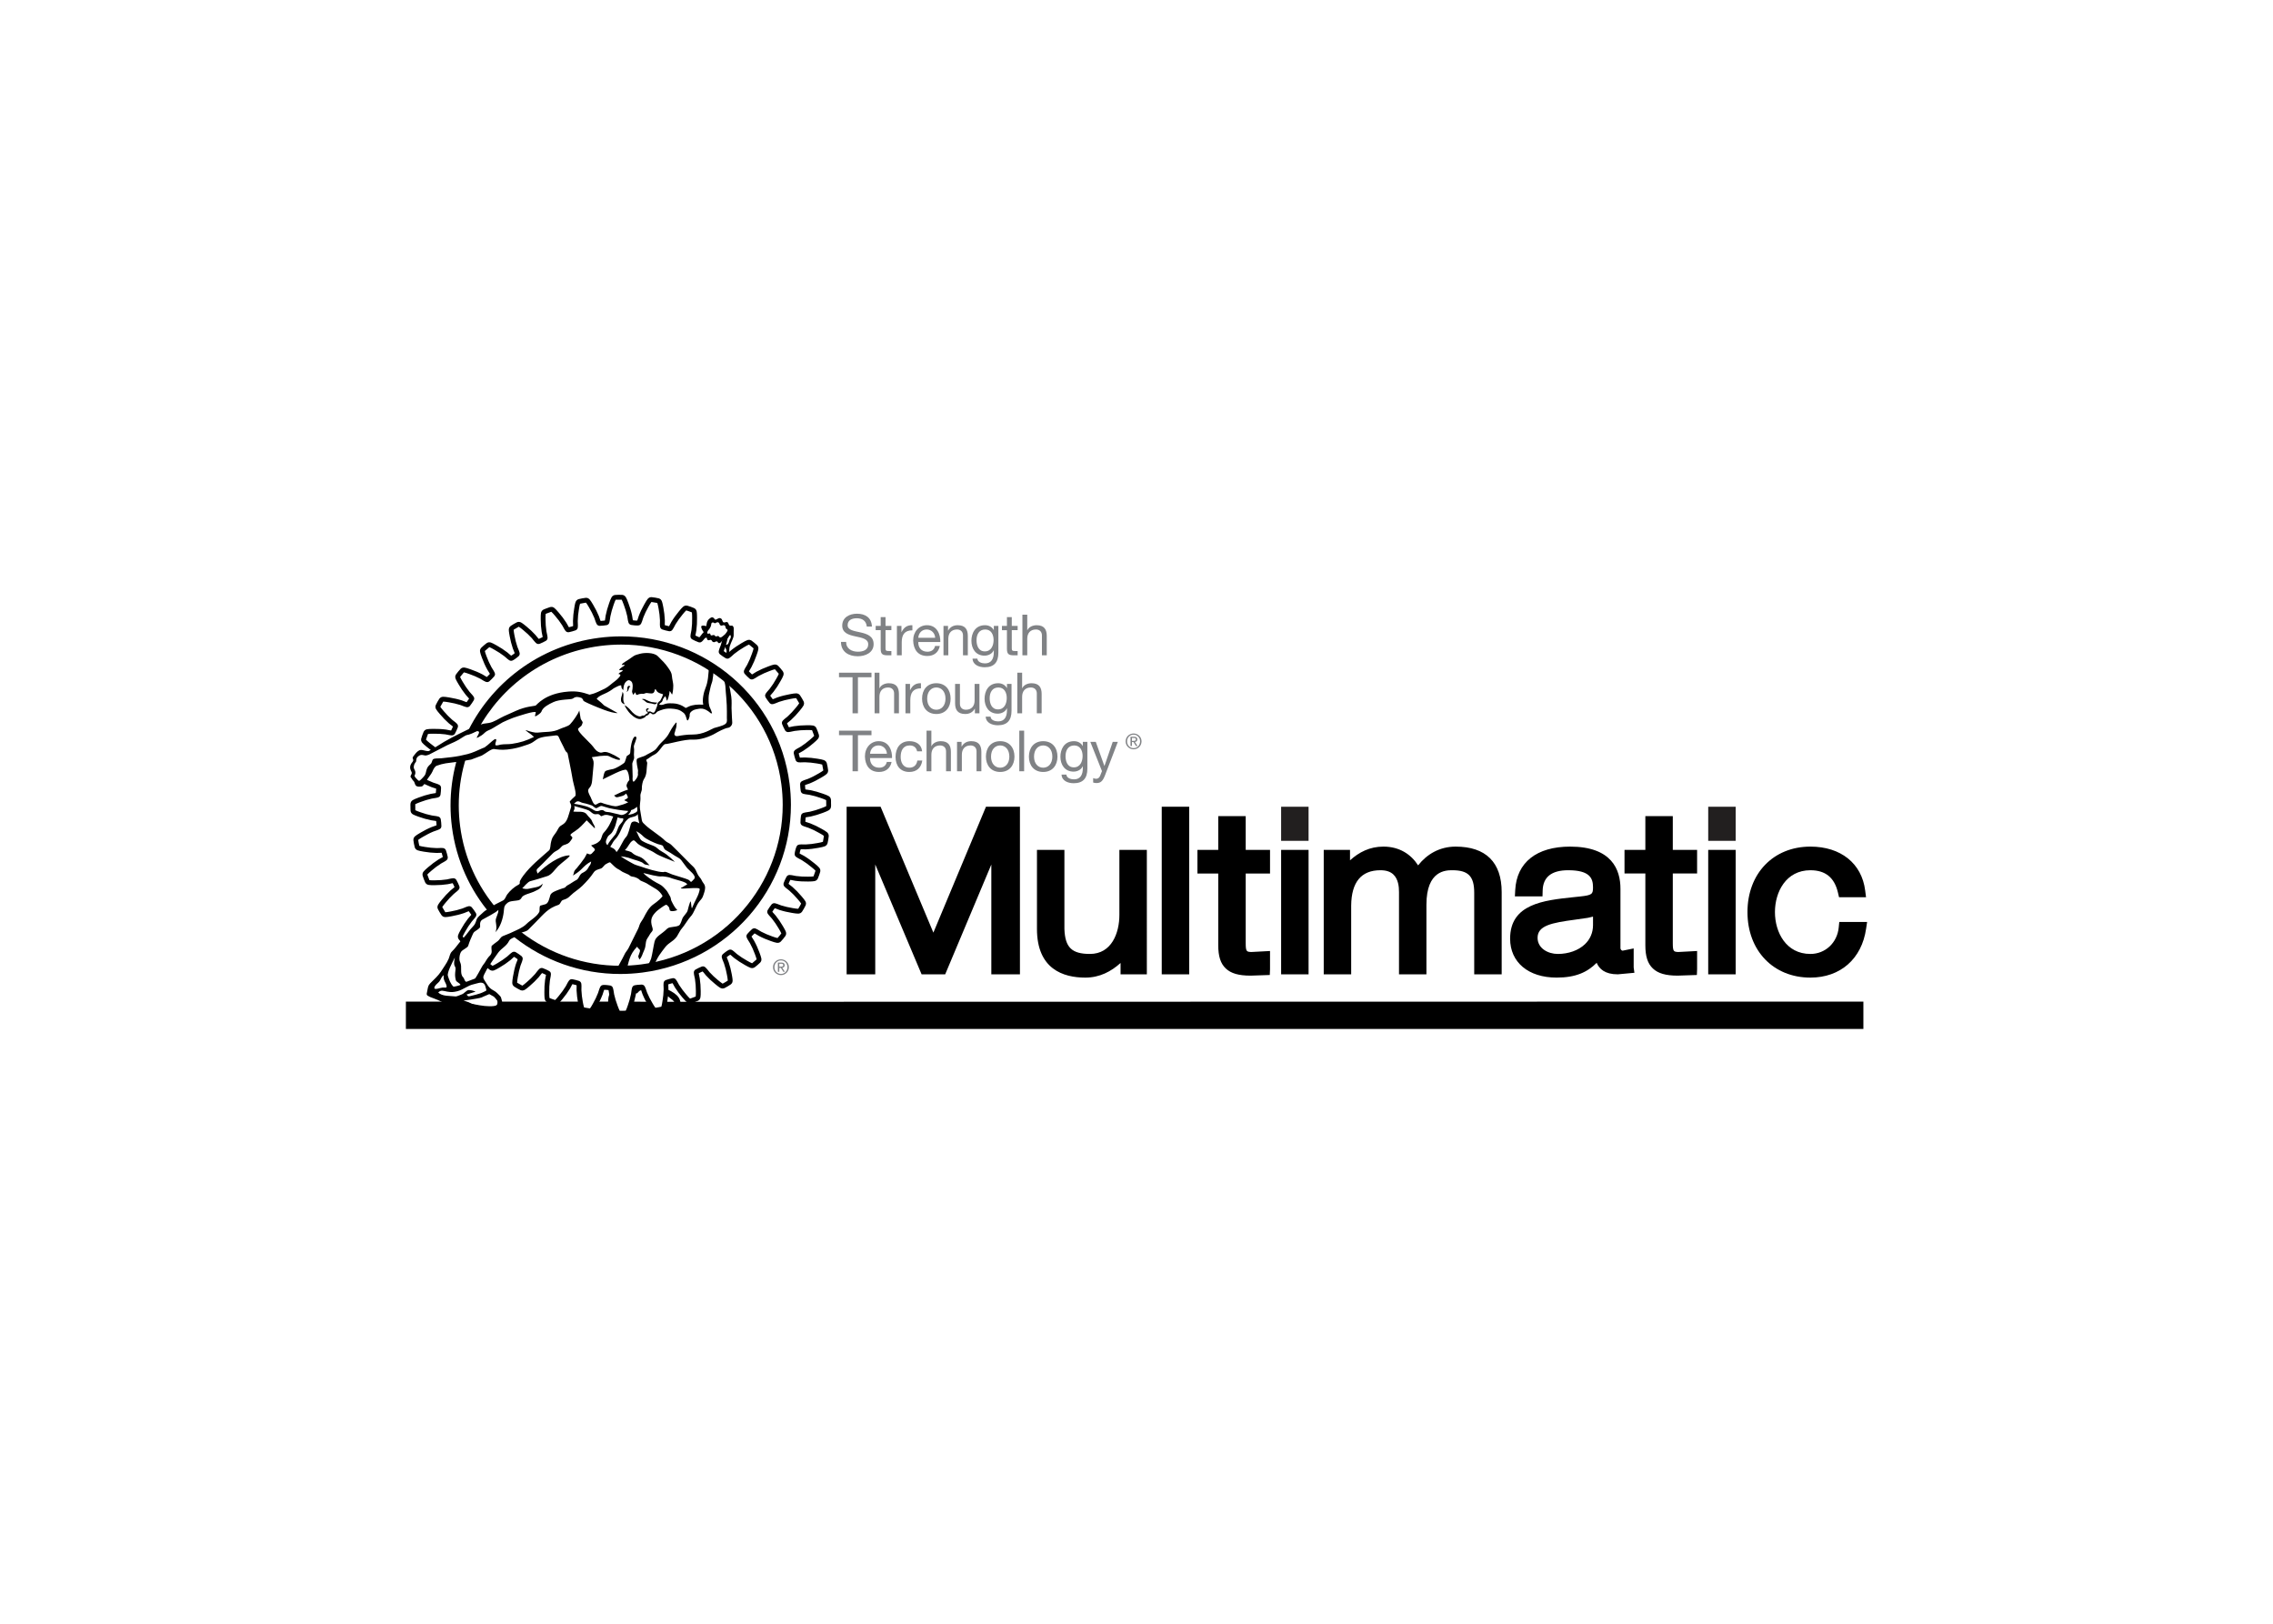<svg clip-rule="evenodd" fill-rule="evenodd" stroke-linejoin="round" stroke-miterlimit="2" viewBox="0 0 560 400" xmlns="http://www.w3.org/2000/svg"><g fill-rule="nonzero"><path d="m251.285 198.737h-8.37s-10.6 25.362-12.958 31.009c-2.363-5.648-13.006-31.009-13.006-31.009h-8.367v41.282h7.051v-27.062c3.667 8.692 11.42 27.062 11.42 27.062h5.813s7.708-18.336 11.366-27.043v27.043h7.051zm31.263 10.623h-6.765v16.028c0 4.43-1.896 9.609-7.252 9.609-4.493 0-6.135-1.614-6.292-6.168v-19.469h-6.763v19.457c0 9.923 6.48 12.011 11.913 12.011 3.537 0 6.372-1.515 8.684-3.606v2.797h6.475zm3.671 30.659h6.765v-41.282h-6.765zm20.688-38.974h-6.766v8.315h-5.127v5.822h5.127v17.687c0 2.72.575 4.488 1.851 5.704 1.284 1.223 3.177 1.769 6.129 1.769l4.717-.159.06-1.441v-4.468l-4.665.248c-1.083-.072-1.326-.087-1.326-2.161v-17.179h5.991v-5.822h-5.991z"/><path d="m315.632 198.737h6.76v8.397h-6.76z" fill="#221f1f"/><path d="m315.632 240.019h6.761v-30.659h-6.761zm33.749-26.841c-1.737-2.705-4.573-4.62-8.548-4.62-3.385 0-6.013 1.382-8.229 3.375v-2.573h-6.475v30.659h6.762v-16.937c.056-5.775 2.48-8.704 7.199-8.704 1.416 0 2.466.342 3.207 1.057 1.169 1.11 1.389 2.953 1.376 4.298v20.284h6.757v-17.153c0-8.486 4.819-8.486 6.401-8.486 3.921 0 5.373 1.501 5.373 5.539v20.103h6.766v-20.265c0-7.329-3.92-11.197-11.341-11.197-3.976 0-7.085 1.879-9.248 4.62m43.092 14.716c0 1.84-.689 3.47-2 4.716-1.598 1.52-4.04 2.39-6.68 2.39-2.416 0-4.979-1.391-4.979-3.978 0-3.023 3.493-3.699 9.244-4.468l3.137-.452c.358-.057.834-.201 1.278-.303zm10.018 10.423v-4.676l-2.727.555c-.438-.069-.53-.549-.53-.549v-14.702c0-4.734-2.152-10.387-12.421-10.387-8.224 0-13.151 3.896-13.505 10.696l-.085 1.559h6.804l.041-1.447c.079-3.312 2.192-4.988 6.285-4.988 5.377 0 6.117 2.013 6.117 4.195 0 1.689-.195 1.95-3.217 2.277 0 .003-1.594.167-1.594.167-7.317.773-15.612 1.641-15.612 10.216 0 5.826 4.501 9.595 11.464 9.595 4.734 0 7.58-1.353 9.86-3.642.654 1.508 2.026 2.834 5.198 2.834l4.099-.379zm9.638-37.272h-6.762v8.315h-5.135v5.822h5.135v17.687c0 2.72.571 4.488 1.842 5.704 1.292 1.223 3.179 1.769 6.127 1.769l4.724-.159.057-1.441v-4.468l-4.666.248c-1.077-.072-1.322-.087-1.322-2.161v-17.179h5.988v-5.822h-5.988zm8.725 38.974h6.763v-30.659h-6.763z"/><path d="m420.854 198.737h6.763v8.397h-6.763z" fill="#221f1f"/><path d="m430.525 224.689c0 9.501 6.381 16.139 15.503 16.139 7.38 0 12.642-4.61 13.719-12.018l.253-1.691h-6.858l-.134 1.352c-.371 3.785-3.31 6.529-6.98 6.529-6.003 0-8.735-5.346-8.735-10.311 0-4.969 2.732-10.31 8.735-10.31 3.695 0 5.916 1.796 6.783 5.484l.273 1.167h6.653l-.214-1.664c-.837-6.668-6.01-10.808-13.495-10.808-9.124 0-15.503 6.629-15.503 16.131"/><path d="m213.555 154.353c-.152-1.429-1.104-2.046-2.48-2.046-1.12 0-2.242.407-2.242 1.71 0 1.232 1.596 1.415 3.208 1.78 1.598.364 3.194.925 3.194 2.887 0 2.131-2.085 2.985-3.907 2.985-2.244 0-4.135-1.093-4.135-3.532h1.263c0 1.681 1.399 2.41 2.912 2.41 1.205 0 2.537-.378 2.537-1.822 0-1.373-1.596-1.612-3.196-1.963-1.596-.349-3.208-.812-3.208-2.649 0-2.032 1.806-2.929 3.63-2.929 2.046 0 3.602.966 3.686 3.168h-1.262zm4.612-.166h1.441v1.051h-1.441v4.498c0 .547.15.644.895.644h.546v1.052h-.911c-1.231 0-1.722-.253-1.722-1.585v-4.609h-1.235v-1.051h1.235v-2.173h1.192zm2.805 0h1.12v1.528h.026c.575-1.165 1.376-1.738 2.666-1.697v1.262c-1.921 0-2.622 1.094-2.622 2.929v3.224h-1.19zm10.575 4.947c-.32 1.597-1.472 2.466-3.094 2.466-2.314 0-3.407-1.598-3.476-3.812 0-2.172 1.428-3.771 3.404-3.771 2.567 0 3.35 2.397 3.28 4.149h-5.426c-.042 1.261.672 2.383 2.256 2.383.98 0 1.667-.476 1.88-1.415zm-1.147-2.018c-.059-1.136-.912-2.046-2.091-2.046-1.246 0-1.991.939-2.073 2.046zm2.046-2.929h1.122v1.149h.029c.506-.896 1.315-1.318 2.354-1.318 1.905 0 2.493 1.095 2.493 2.649v4.766h-1.19v-4.907c0-.883-.561-1.458-1.47-1.458-1.444 0-2.146.967-2.146 2.269v4.095h-1.19v-7.245zm13.521 6.628c0 2.354-1.08 3.559-3.362 3.559-1.361 0-2.93-.546-3-2.13h1.192c.056.869 1.093 1.178 1.877 1.178 1.557 0 2.171-1.122 2.171-2.748v-.476h-.026c-.392.883-1.346 1.319-2.256 1.319-2.158 0-3.237-1.697-3.237-3.673 0-1.71.838-3.827 3.349-3.827.912 0 1.724.407 2.16 1.205h.012v-1.035h1.123v6.628zm-1.176-3.153c0-1.275-.561-2.592-2.061-2.592-1.526 0-2.143 1.246-2.143 2.636 0 1.303.476 2.759 2.045 2.759s2.159-1.444 2.159-2.803zm4.481-3.475h1.444v1.051h-1.444v4.498c0 .547.155.644.897.644h.547v1.052h-.912c-1.234 0-1.726-.253-1.726-1.585v-4.609h-1.229v-1.051h1.229v-2.173h1.194zm2.618-2.763h1.194v3.827h.029c.39-.869 1.415-1.233 2.284-1.233 1.904 0 2.493 1.095 2.493 2.649v4.766h-1.191v-4.907c0-.883-.56-1.458-1.471-1.458-1.445 0-2.145.967-2.145 2.269v4.095h-1.193zm-41.851 15.412h-3.335v-1.122h8.003v1.122h-3.337v8.885h-1.331zm5.436-1.122h1.19v3.827h.03c.392-.869 1.415-1.232 2.282-1.232 1.908 0 2.494 1.093 2.494 2.647v4.765h-1.19v-4.906c0-.883-.56-1.458-1.471-1.458-1.444 0-2.145.968-2.145 2.272v4.092h-1.19zm7.606 2.761h1.123v1.528h.029c.573-1.164 1.372-1.738 2.662-1.696v1.261c-1.92 0-2.621 1.093-2.621 2.93v3.223h-1.193zm7.602-.168c2.298 0 3.519 1.667 3.519 3.798 0 2.117-1.221 3.784-3.519 3.784s-3.516-1.667-3.516-3.784c0-2.131 1.217-3.798 3.516-3.798zm0 6.531c1.248 0 2.258-.983 2.258-2.734 0-1.766-1.01-2.748-2.258-2.748-1.245 0-2.256.982-2.256 2.748 0 1.753 1.009 2.734 2.256 2.734zm10.623.883h-1.122v-1.15h-.025c-.505.898-1.319 1.318-2.356 1.318-1.907 0-2.497-1.093-2.497-2.648v-4.766h1.193v4.906c0 .883.561 1.458 1.471 1.458 1.442 0 2.145-.968 2.145-2.271v-4.093h1.191zm7.902-.617c0 2.355-1.078 3.56-3.363 3.56-1.361 0-2.93-.545-3-2.131h1.192c.056.87 1.093 1.178 1.88 1.178 1.554 0 2.171-1.12 2.171-2.747v-.477h-.029c-.391.883-1.347 1.317-2.256 1.317-2.158 0-3.237-1.696-3.237-3.671 0-1.71.84-3.826 3.351-3.826.909 0 1.721.406 2.157 1.205h.014v-1.037h1.122v6.629zm-1.177-3.154c0-1.276-.56-2.593-2.061-2.593-1.529 0-2.144 1.248-2.144 2.636 0 1.304.477 2.761 2.048 2.761 1.568 0 2.157-1.444 2.157-2.804zm2.601-6.236h1.189v3.827h.031c.391-.869 1.413-1.232 2.283-1.232 1.906 0 2.495 1.093 2.495 2.647v4.765h-1.192v-4.906c0-.883-.558-1.458-1.471-1.458-1.442 0-2.146.968-2.146 2.272v4.092h-1.189zm-40.593 15.399h-3.335v-1.121h8.003v1.121h-3.337v8.885h-1.331z" fill="#808285"/><path d="m219.66 187.701c-.321 1.598-1.468 2.467-3.095 2.467-2.312 0-3.408-1.598-3.475-3.811 0-2.173 1.426-3.771 3.405-3.771 2.564 0 3.349 2.396 3.279 4.149h-5.423c-.042 1.26.674 2.381 2.258 2.381.98 0 1.666-.476 1.876-1.415zm-1.146-2.019c-.056-1.136-.91-2.048-2.09-2.048-1.248 0-1.99.941-2.073 2.048zm7.435-.602c-.183-.911-.813-1.444-1.795-1.444-1.723 0-2.255 1.36-2.255 2.833 0 1.33.603 2.647 2.116 2.647 1.152 0 1.836-.671 1.99-1.766h1.221c-.265 1.766-1.373 2.818-3.196 2.818-2.216 0-3.392-1.542-3.392-3.699 0-2.173 1.123-3.883 3.418-3.883 1.643 0 2.958.769 3.128 2.494zm2.325-5.088h1.19v3.826h.028c.393-.868 1.415-1.232 2.284-1.232 1.908 0 2.497 1.093 2.497 2.649v4.764h-1.193v-4.905c0-.883-.561-1.458-1.471-1.458-1.444 0-2.145.969-2.145 2.272v4.091h-1.19zm7.51 2.761h1.119v1.15h.027c.508-.897 1.319-1.317 2.356-1.317 1.905 0 2.493 1.093 2.493 2.649v4.764h-1.189v-4.905c0-.883-.561-1.458-1.471-1.458-1.444 0-2.146.969-2.146 2.272v4.091h-1.189zm10.633-.167c2.3 0 3.519 1.668 3.519 3.798 0 2.115-1.219 3.784-3.519 3.784-2.298 0-3.517-1.669-3.517-3.784.001-2.131 1.219-3.798 3.517-3.798zm0 6.53c1.247 0 2.256-.98 2.256-2.732 0-1.766-1.009-2.748-2.256-2.748-1.245 0-2.256.982-2.256 2.748.001 1.752 1.011 2.732 2.256 2.732zm4.707-9.124h1.194v10.006h-1.194zm5.888 2.594c2.298 0 3.518 1.668 3.518 3.798 0 2.115-1.22 3.784-3.518 3.784-2.299 0-3.519-1.669-3.519-3.784 0-2.131 1.22-3.798 3.519-3.798zm0 6.53c1.248 0 2.256-.98 2.256-2.732 0-1.766-1.008-2.748-2.256-2.748-1.249 0-2.257.982-2.257 2.748 0 1.752 1.008 2.732 2.257 2.732zm10.884.266c0 2.354-1.078 3.561-3.362 3.561-1.359 0-2.929-.546-2.998-2.13h1.192c.055.869 1.093 1.177 1.878 1.177 1.556 0 2.172-1.121 2.172-2.749v-.476h-.028c-.392.883-1.347 1.318-2.256 1.318-2.159 0-3.239-1.696-3.239-3.673 0-1.71.842-3.825 3.35-3.825.911 0 1.722.405 2.157 1.205h.014v-1.039h1.12zm-1.173-3.153c0-1.276-.561-2.593-2.061-2.593-1.529 0-2.146 1.248-2.146 2.636 0 1.303.476 2.761 2.047 2.761 1.57 0 2.16-1.444 2.16-2.804zm5.531 4.737c-.547 1.415-1.039 1.934-2.103 1.934-.277 0-.559-.029-.827-.127v-1.094c.223.07.463.17.702.17.491 0 .755-.239.98-.659l.491-1.232-2.873-7.205h1.343l2.119 5.929h.025l2.032-5.929h1.263zm7.033-10.277c1.062 0 1.956.839 1.956 1.939 0 1.118-.894 1.957-1.956 1.957-1.068 0-1.964-.839-1.964-1.957 0-1.1.896-1.939 1.964-1.939zm0 3.61c.902 0 1.6-.719 1.6-1.673 0-.932-.698-1.651-1.6-1.651-.911 0-1.609.719-1.609 1.651 0 .954.698 1.673 1.609 1.673zm-.762-2.803h.883c.542 0 .797.214.797.651 0 .414-.259.586-.6.62l.652 1.007h-.38l-.618-.98h-.38v.98h-.354zm.354 1.011h.374c.311 0 .598-.016.598-.375 0-.301-.262-.349-.5-.349h-.472zm-86.879 55.625h.371c.311 0 .6-.016.6-.374 0-.303-.262-.351-.499-.351h-.472zm-.354-1.01h.88c.544 0 .796.212.796.652 0 .41-.258.582-.599.62l.652 1.002h-.38l-.62-.975h-.376v.975h-.353zm.764 2.802c.899 0 1.596-.719 1.596-1.671 0-.932-.697-1.654-1.596-1.654-.915 0-1.612.722-1.612 1.654 0 .952.697 1.671 1.612 1.671m0-3.608c1.06 0 1.951.839 1.951 1.937 0 1.119-.891 1.958-1.951 1.958-1.072 0-1.965-.839-1.965-1.958 0-1.098.893-1.937 1.965-1.937" fill="#808285"/><path d="m459.084 253.476h-359.084v-6.739h14.246s4.707 1.459 7.445 1.089c1.215-.164 1.533-1.089 1.533-1.089h19.667l.85 1.784 2.134.247.716-2.031h2.984l1.619-.03 1.378 2.577h1.798l.937-2.547 4.632.054 1.486 1.753 1.753-.112.663-1.643 295.243-.052zm-285.166-97.916.402-1.209s-1.792-.691-1.533.246c.265.954.801 1.312.801 1.312z"/><path d="m151.811 248.332c-.156-.003-.306-.005-.448-.011-.622-.022-1.065-.065-1.147-.151-.48-.511-.504-2.498-.027-3.28.155-.256.452.07.856.406.053.044.109.09.168.133zm11.752.078c.12.016.235.03.344.043.234.029.444.048.61.059.946.062 1.247.125 1.478-.254.232-.38.286-.75.281-.868-.049-.967-1.082-1.316-1.61-1.886-.159-.17-.284-.072-.483.093-.057.05-.121.104-.194.16l.029-1.595c-.025-.167-.12-.38-.305-.644 1.277.346 1.711.746 2.407 1.16.78.578 1.704 1.33 1.582 3.311-.098 1.592-2.518 1.699-4.228 1.584-.242-.017-.484-.039-.726-.064zm-1.628-75.327s-.317.552-.837.37c-.931-.322-1.545-.117-2.06-.62-.453-.445-.912-.585-.912-.585s.397-.167.771.023c.375.187 1.208.583 1.708.687.498.104 1.33.125 1.33.125zm-2.71 1.614c-.173.208.041.654.464.897.114.065.328-.282.273-.272-.118.023-.204.12-.322 0-.272-.272-.201-.444.005-.535.221-.099.293-.02.135-.216-.197-.238-.479.035-.555.126zm-3.905-5.56s-.333-.352-.584-.088c-.25.266-.201.545-.166.793.033.247-.134.479-.269.479-.13 0 .253.122.402-.107.15-.23.13-.263.233-.601.124-.395.384-.476.384-.476z"/><path d="m153.357 170.447s-.039.505-.142.81c-.086.259-.293.737-.204 1.38.095.685.933.869.933.869s-.246-.38-.328-.771c-.082-.39-.057-.919-.013-1.464.05-.541-.246-.824-.246-.824zm27.042 7.457c-.017-.182-.125-1.894-.17-3.485-.017-.601.098-1.601-.066-2.8-.147-1.067-.355-2.016-.512-2.836-.159-.818-.444-1.702-.539-1.878-.216-.234-.8-1.027-1.441-1.612.247 1.133.984 2.783 1.041 3.769.062 1.074.138 1.873.213 2.698.259 2.904.118 4.69.157 5.148.064.753.03 1.172-.462 1.499-.705.47-2.058.722-2.702.942-.673.23-2.577 1.626-5.297 1.603-1.318-.01-2.653.186-3.599.37-.803.152-.966-.423-.821-.738.123-.269.136-.561.223-.804.237-.666.246-.937.279-1.737-.049-.017-.127-.072-.209.022-.743.857-1.455 2.157-1.849 2.902-.337.638-1.319 1.606-1.844 2.095-.625.587-.896 1.311-1.579 1.798-.588.421-1.662.891-2.269 1.279-.328.21-1.867.554-2.038.863-.252.45.194 2.277.28 2.812l-.041.654c.243.854-.864 2-.959 2.052-.364.204-.389-.599-.327-1.179l-.086-2.947c-.098-.663.543-1.294.443-1.891-.143-.85.121-1.458-.066-2.567-.062-.389.881-2.111.575-2.381-.734-.643-1.359 1.836-1.453 3.746-.028.587-.408.6-.858.953-.091.072-.341 1.454-.676 1.71-.659.505-1.785 1.187-2.576 1.447-.284.098-1.835.291-2.099.629-.248.316-.396 1.137-.561 1.948 1.342-.62 5.314-2.798 5.85-2.309.64.576.69 2.499.69 2.499-.25.25-.359.398-.506.719-.341.731-.161.873.183 1.612-1.231.387-2.285.88-3.439 1.466.597.595.66.461 1.487.25.712-.18.977-.239 1.487-.751.104.226.564.893.393 1.08-.294.312-.544.279-.847.581.322.167.643.334.966.503-.877.452-1.664.678-2.627.922-.818.209-1.874-.234-2.691-.398-.411-.084-.811-.26-1.206-.394-.508-.176-.899.18-1.39.425-.621.31-1.128-1.389-1.318-1.767-.34-.68-.977-1.667-.403-2.242.506-.508.677-1.168.739-1.852.117-1.247.229-2.498.344-3.749.088-.945.032-1.184-.406-2.055.666-.097 1.331-.192 1.996-.289.344-.049 1.815-.15 2.136.014 1.117.558 2.735 1.256 2.847.775-.015-.293-2.509-1.644-3.438-1.767-1.008-.134-1.028.41-1.947-.049-.837-.419-1.086-1.148-1.758-1.822-.606-.607-1.197-1.233-1.803-1.837-.347-.345-1.739-1.731-1.376-2.095.797-.798.71-.328 1.07-1.408.09-.269-.443-.746-.492-1.034-.079-.49-.163-.983-.243-1.475-.035-.203-.063-.371-.089-.528-.023.059-.052.121-.072.183-.216.647-1.494 2.511-2.213 3.245-.514.525-1.847.81-2.518 1.145-1.761.879-3.563.641-5.498.889-.567.07-1.743-.216-2.751-.584-.066-.024-.115.006-.15.046 1.168.951.931.572 2.038 1.598-1.864.93-3.437 1.416-5.481 1.712-.924.134-1.783.026-2.706.179-.268.046-1.21.377-1.309.079-.151-.45.501-1.411.03-1.45-.346-.031-1.315.967-1.968 1.499-.939.769-.646.502-1.201.745-1.243.545-2.425 1.133-3.742 1.468-1.309.335-2.663.605-4.008.754-.825.093-1.648.186-2.476.277-.243.027-.75.012-1.207.04-.326.026-.628.074-.772.186-.096.07-.16.203-.213.345-.085.23-.144.499-.253.654-.144.207-.375.377-.555.555-.222.225-.365.446-.47.678-.111.253-.18.517-.249.818-.032.131-.062.266-.099.41-.069.27-.174.439-.318.63-.197.26-.46.529-.732.801-.038.034-.062.059-.095.09-.493.488-.489.39-.81.134-.09-.072-.443-.443-.569-.601-.22-.279-.239-.462-.193-.562.086-.183.165-.183.174-.696.007-.432-.237-.632-.367-1.046-.105-.326.056-.992.312-1.31.216-.27.229-.183.282-.749.053-.567.341-.749.538-.903.288-.223.597-.456 1.57-.183.369.104 1.114-.243 1.114-.243l4.443-2.295c1.099-.502 2.5-1.053 3.49-1.77.712-.521 2.838-1.572 3.775-1.658 1.558-.147-.963 2.275.386 1.479.601-.355.845-.415 1.659-1.198.366-.355.977-.548 1.436-.779.572-.285 2.301-1.408 2.886-1.7.482-.243 2.043-.92 2.555-1.096.853-.293 5.663-1.927 5.596-1.308-.05.471-.611 1.33.365.697.732-.476 1.01-.748 1.135-1.201.45-.848 1.58-1.494 2.852-2.072 1.557-.708 4.137-.604 4.627-.804.391-.157.409-.302.82-.407.591-.151 1.408.184 1.422.181.072-.017.506.448.522.741.371.267 2.057 1.005 2.413 1.146.801.319 4.422 1.943 6.02 1.86l-3.346-1.883c-1.037-1.044-1.22-1.048-1.844-1.625.22-.144.124-.483 1.962-1.264.93-.395 1.705-.907 2.276-1.355.006.005.009.009.009.009s1.845-1.069 1.829-.608c-.027.753.539 1.078.513 1.052-.025-.027-.053-1.674.892-2.268.342-.215.607-.256 1.051.134.534.469.327 1.919.219 2.323-.109.405.309 1.037.329.993.23-.47.498-.711.508-.535.021.346.151.527.339.543.189.017.144-.104.688-.218.891-.186.727.108 1.242-.135.512-.243.647-.027 1.647 0 1.001.028.699-1.264 1.001-1.038.341.253.08.764 1.697 1.186.059.016.113.035.166.056-.12.508-.501 1.236-.637 1.472-.164.293-.248.145-.583.562-.33.417-.104.626-.29.979-.186.354-.398 1.3-.75 1.486-.355.187-.643-.319-1.082-.278-.437.041-.27.479-.645.541-.374.062-.4.552-.957.479-.375-.05-.47.463-1.396.053-1.041-.459-1.441-1.173-1.962-1.703-.599-.609-1.107-.884-1.16-.87-.045.012.53 1.223 1.47 2.146.842.827 1.994 1.526 2.831 1.122.266-.127.193-.058.588-.269.397-.207.141-.33.391-.391.249-.061.692-.334.712-.479.02-.148.163-.233.374-.233.21 0 .223.267.552.31.225.031.544-.051.743-.253.291-.251.232-.378.67-.539.556-.201 1.57-.693 3.048-.611 2.034.112 2.409.53 3.055.982.646.45.745 1.419.942 1.859.046.098.243.035.243.035s.449-.748.398-1.325c-.06-.731.995-1.297 1.595-1.384.965-.141 1.832-.594 3.656 1.011.039.04.233-.039.269-.056-.266-.714-.252-.804-.435-1.142-.49-.908-.414-1.95-.417-2.626-.003-.797.243-1.469.413-2.372.173-.898.459-1.459.525-1.853.312-1.867.287-2.757.361-3.345-.2-.215-1.05-.883-1.231-1.004 0 2.923-.329 4.93-.784 6-.515 1.218-.907 3.114-.601 4.223-.152.104-.519-.067-1.918.058-.452.04-1.319.253-1.575.402-.178.104-.834.39-.834.39s-1.277-1.081-3.105-1.137c-.521-.018-1.241-.059-1.832.097-.596.18-.759.394-1.584.222.021-.049.042-.101.071-.157.134-.269.582-.421.687-.705.104-.284.161-.642.537-1.018.054-.054.116-.136.184-.233.292.436.3.988.403 1.103.148.174.645-1.5.671-2.291.06-.195.558.793.578.793.15 0 .328-1.178.328-2.236 0-.564-.29-1.6-.332-2.286-.05-.813-.406-1.321-1.028-2.213-.62-.893-1.43-1.702-2.457-2.703-1.026-.998-3.376-.856-4.295-.614-.624.166-1.306.31-1.746.642-1.753 1.328-2.606 1.52-2.852 2.126-.03.079.742-.127.737.076-.003.14-1.249.683-1.358 1.197-.027.125.997-.206.856.139-.169.299-.784.394-.995.777-.09.155.509-.015.43.376-.039.189-.19.337-.31.489-.271.344-.619.635-.953.896-.792.555-1.665 1.443-2.544 1.877-1.181.584-2.376 1.128-2.909 1.268-.203.054-.863.233-.863.233-1.818-.618-3.127-.929-5.233-.765-5.845.453-7.773 3.334-8.087 3.459-.31.124-2.364.171-4.847 1.294-.929.42-2.071.912-2.99 1.339-1.141.528-2.412 1.434-3.656 1.641-1.439.239-1.048.04-2.435.544-1.341.486-1.659.537-2.94 1.164-2.511 1.234-5.123 2.506-7.455 4.056-.39.26-.768.496-1.161.717-.26.146-.523.289-.804.423-.073.036-.188.039-.318.027-.52-.038-1.297-.323-1.652-.286-.876.088-1.612 1.312-1.772 1.487-.535.584.022.742-.119 1.167-.135.395-.38.463-.61.998-.145.343-.288.85.196 1.73.348.634-.626.996-.049 1.51.085.073.287.507.438.641.498.443.297.71.675 1.23.285.389 1.432.346 1.682.115.587-.547.661-.905 1.115-1.575.093-.135.188-.278.28-.414.379-.57.724-.929 1.029-1.581.023-.044.04-.093.06-.139.2-.462.534-1.125 1.03-1.294.851-.29 1.331-.433 2.198-.58.478-.075 2.448-.299 2.951-.384 1.562-.26 1.753-.226 3.304-.539l2.597-.977c.897-.457 2.368-1.715 3.026-1.623.881.125 1.81.273 3.274.125 1.822-.183 3.309-.64 4.057-.902.693-.243 1.188-.344 1.846-.679.577-.293.98-.691 1.505-.999 1.098-.654 3.182-.688 4.415-.88.864-.135.839.467 1.229 1.232.281.548.557 1.099.831 1.65.164.325.297.706.502 1.002.131.19.433.338.479.568.154.756.308 1.517.46 2.275.297 1.45.576 2.889.82 4.35.125.75 1 3.432.583 3.85-.123.122-1.429 1.27-1.349 1.43.47.936.444 1.036.102 2.033-.368 1.077-.617 2.676-1.598 3.387-.795.579-.978.458-1.444 1.369-.331.648-.651 1.039-1.06 1.6-.407.56-.543 1.214-.678 1.873-.085.422-.078 1.383-.416 1.684-2.225 1.971-4.53 3.803-6.32 6.188-.341.451-.541.765-.796 1.255-.28.542.148.719-.421 1.014-1.008.519-2.097 1.477-2.777 2.405-.361.488-.46 1.196-1.058 1.495-.623.312-1.243.629-1.861.948-.568.295-1.056.778-1.67 1.087-.644.324-1.001.554-1.51 1.056-.499.489-1.227.966-1.454 1.646-.246.728-.358 1.141-.896 1.677-.899.9-1.474 1.918-2.352 2.826-.009.012-.019.023-.031.033-.397.407-.739.831-1.073 1.258-.533.689-1.041 1.379-1.702 2.016-.514.501-.545 1.162-.816 1.811-.244.585-.578 1.122-.92 1.652-.702 1.092-1.255 2.024-2.177 2.948-.478.476-.958.951-1.434 1.428-.558.558-.564 1.02-.723 1.81-.23 1.128-.322 1.064.722 1.583.135.07 1.563.564 1.935.749 1.318.656 2.462 1.159 3.916 1.471 1.447.318 2.886.57 4.323.929.499.127.889.512 1.409.565.87.091 1.788.172 2.665.157 1.129-.017 2.517.396 3.175-1.078.653-1.459.049-2.313.009-2.667-.03-.26-.808-.96-.999-1.153-.517-.518-1.181-.696-1.705-1.182-.507-.475-.842-1.127-1.228-1.704-.481-.718-.561-.967-.195-1.686.205-.401.402-.801.622-1.19.111-.197.226-.391.351-.58 0 0 .066-.096.101-.148.761-1.145 1.514-2.287 2.335-3.392.885-1.187 2.028-1.564 2.71-2.927.31-.623 1.035-.689 1.531-1.061.532-.397.827-.754 1.509-.978.6-.203 1.267-.292 1.717-.749.653-.663 1.306-1.326 1.957-1.984 1.873-1.902 2.862-3.24 5.399-4.088.66-.22.522-1.012 1.206-1.231.882-.278 1.181-.439 1.83-1.086.875-.877 1.977-1.474 2.873-2.37 1.086-1.084 1.987-2.056 2.839-3.33.408-.61 1.047-.709 1.702-.928.603-.203.803-.881 1.348-1.136.214-.101.841-.535 1.024-.367.253.236.504.472.746.717.485.487.867.772 1.483 1.078.279.141.68.503.955.595.409.141.579.304.99.445.275.095.531.25.734.451.168.171.791.223 1.014.278.358.091.694.267 1.012.459.26.159.302.332.596.467.569.268 1.295.506 1.803.876.467.339 1.526.887 2.009 1.216.68.465 1.086.908 1.506 1.607.151.253-1.41 1.562-2.159 2.059-1.156.771-1.864 2.183-2.507 3.421-.264.517-.867 1.228-1.005 1.782-.159.637-.541 1.304-.832 1.888-.617 1.24-1.223 2.481-1.84 3.718-.305.608-.791 1.044-1.065 1.704-.246.578-2.057 3.812-2.333 4.295 1.286.028 2.799-.089 2.799-.089.661-2.591.776-4.297 2.729-6.252.24.719.827.53.64 1.265-.296 1.165-.627.856-.098 1.916.656-.656.711-1.355 1.122-2.182.375-.749.365-1.348.493-2.174.115-.719.527-1.046.86-1.686.46-.887 1.033-.893.705-1.862-.659-1.98-.082-2.859 1.034-3.975.28-.275 1.878-1.447 2.248-1.576.326-.108.51.266.737.493.301.299.071.824.466.977.558.212 1.476-.098 1.657-.193-.66-.659-1.021-1.425-1.438-2.257-.171-.342-.115-.721-.305-1.055-.354-.617-.689-1.287-.998-1.628-1.041-1.143-1.025-1.109-2.39-1.819-1.028-.532-2.967-1.913-3.211-2.372.985.232 3.704.996 4.528.83.222-.046 1.683.171 2.019.315 1.258.525 4.241 1.005 4.219 1.703-.488.165-1.021.653-1.51.818-.471.529 4.713-.401 4.621.324-.102.773-.434 1.56-.794 2.252-.438.85-.748 1.543-1.142 2.48-.168-.332-.151-1.425-.316-1.761-.226.228-.659 1.993-.735 2.294-.165.642-1.127 1.402-1.319 2.036-.11.369-.385 1.1-.598 1.418-.489.727-2.493.379-3.113.999-1.473 1.47-2.793 1.824-3.125 3.222-.248 1.039-.554 3.162-.85 4.189-.164.555-1.192 2.35-1.29 2.594.992-.207 1.37-.23 1.721-.328.036-.148 1.11-2.472 1.53-3.05.773-1.063.741-1.092 1.568-2.127.887-1.107 2.072-1.425 2.847-2.604.325-.492.837-1.588 1.237-1.988.46-.461 1.593-2.352 2.057-2.81 1.018-1.021 1.333-2.758 2.265-3.847.821-.956.717-.835 1.153-2.138.226-.683.417-1.563-.131-2.242-.452-.555-.495-1.005-.968-1.517-.476-.514-.726-1.24-1.037-1.865-.287-.571-.772-.929-1.225-1.382-1.09-1.088-2.173-2.183-3.253-3.276-.508-.515-1.019-1.02-1.54-1.522-.433-.418-1.037-.528-1.465-.972-1.101-1.14-3.751-2.75-4.878-3.866-.399-.395-.773-.621-.865-1.175-.142-.839-.282-1.681-.42-2.523-.236-1.413.161-1.946.066-3.374-.057-.834.415-1.198.357-2.032-.033-.501.209-1.768.479-2.15.85-1.204.634-2.54.837-3.94.056-.384-.439-.777-.118-.957.59-.333 1.179-.878 1.824-1.163 1.199-.529 1.977-2.33 2.653-2.617 1.006 0 4.817-1.249 7.015-1.116 1.628.099 3.999-.694 5.424-1.539.476-.283 2.337-1.319 3.177-1.376.197-.003 1.05-.458.975-1.369zm-24.906 21.659c.666-.16.983-.442 1.472-.812.013.737.255 1.118-.376 1.407-.321.149-.62.369-1.119.44-.157.022-.568.177-.706.125.257-.257.686-.732.729-1.16zm-43.429 36.314c-.535 2.498.288 1.87.161 2.994-.122 1.077-.187 1.517.076 2.571.125.51.985.689 1.148 1.175.026.078-1.648.527-1.756.416-.743-.738-1.018-1.65-1.342-2.627-.26-.774 1.02-3.196 1.713-4.529zm-5.056 7.501c0-.3.241-.625.454-.84.347-.346.795-.674.969-1.048.226-.489.465-.923.859-1.287 0 .433-.01.811.131 1.222.198.557.459.811.588 1.392.145.633-.26.452-.909.452-.446.001-2.092.687-2.092.109zm14.66 2.137c.084.05.77.826.828.966.088.208.088.689 0 .894-.233.566-.348.706-1.287.862-.771.127-2.32-.283-3.083-.432-.443-.082-1.333-.268-1.753-.43-.229-.09-.635-.369-.862-.464-.321-.136-1.324-.43-1.324-.43s3.392-.418 4.472-.763c.109-.032.306-.151.414-.197.311-.135 1.471-.63 1.471-.63zm-2.432-3.172c.325.328.385.832.52 1.265.161.509.01.436-.464.685-.633.328-1.342.563-2.031.736-.516.128-1.029.257-1.546.387-.431.106-.468-.092-.778-.422.489-.168 1.746-.542 2.234-.707-.332-.168-1.198-.444-1.743-.39-.499.046-1.105.872-1.615 1.043-.383.126-1.276.565-1.563.53-1.364-.172-3.289.022-4.29-.977.719-.717 1.237-.38 2.233-.209 1.025.168 1.477.148 2.491-.103 1.405-.353 2.596-1.431 3.985-1.71.797-.163 1.956-.735 2.567-.128zm29.483-37.179c-.507.552-.412 1.424-.989 2.002-.65.648-1.208.792-2.088 1.087.345.506 1.261.863.771 1.352-.797.796-.764 1.119-1.775.614-.145.315-.479.817-.624 1.134-.091.193-1.654 2.255-1.924 2.52-.899.884-.544.969-.922 1.823.689-.441 1.405-.907 2.035-1.531.811-.813 1.418-1.431 2.439-1.943-.033.594-.329 1.002-.495 1.169-.364.702-.657 1.145-1.369 1.497-.477.243-.617.322-.907.758-.187.276-.45.925-.757 1.077-.842.422-1.52.978-2.358 1.41-.282.146-.401.478-.713.582-.445.149-.914.269-1.349.449-.696.289-1.893.645-2.124 1.393-.212.689-.417 1.936-1.17 2.187-.205.068-1.019.275-1.228.341-.388.115-.133 1.227-.319 1.586-.61 1.184-2.194 1.995-3.135 2.936-.994.993-2.439 1.505-3.115 1.843-1.27.639-2.269.929-2.739 1.165-.65.327-.73.89-1.329 1.3-.335.23-1.398 1.05-1.407 1.094-.234 1.042.491 1.621-.703 2.684-.128.114-.594.774-.72 1.028-.284.565-.735.964-1.003 1.5-.113.229-1.521 2.78-1.661 2.835-.749.297-1.284.474-2.032.775-.48.191-.579-.752-.91-1.087-.906-.909-.155-2.55-.741-3.727-.338-.675-.129-2.017.256-2.565.364-.519 1.569-.964 1.73-1.444.179-.533.335-1.07.567-1.585.037-.085.075-.171.121-.256.075-.149.157-.356.246-.575.172-.416.369-.876.611-1.053.674-.503 1.205-.756 1.379-1.118.114-.264-.275-1.345.567-1.87.714-.44 3.451-1.757 3.939-2.41.12.946-.757 1.898-.636 2.846.124.982.341 1.779-.109 2.68 1.251-1.246 1.896-3.392 2.083-5.066.097-.846.023-1.323.614-1.913.616-.615.918-.611 1.792-.747.971-.153 1.595.002 2.037-.878.33-.667 2.276-1.057 2.928-1.385 1.154-.576 1.911-.756 2.243-2.014-.844.842-1.408.851-2.551 1.08-1.198.246-1.303.387-2.508.089.402-.404 1.409-1.624 1.973-1.755.625-.145 2.932-.832 4.248-1.271 1.035-.345 1.862-1.669 2.636-2.443.88-.882 3.53-2.681 2.646-2.645-2.371.102-5.57 2.327-7.725 4.478-.15-.453-.404-.824-.044-1.185.436-.435.886-.857 1.326-1.291.839-.82 1.643-1.674 2.471-2.502.479-.483.965-.614 1.5-1.003.421-.303.684-.855 1.188-1.028.873-.298 1.216-.342 1.717-1.088.49-.737.6-.686-.029-1.315-.197-.197.436-.611 1.097-1.042 1.154-.751 1.935-1.653 2.869-2.662.66.658 1.321 1.32 1.981 1.977.194-.522-.425-1.046-.662-1.756-.21-.627-.866-1.047-1.228-1.593-.715-1.073-2.199-.61-3.375-.79.22-.515.43-.689.226-1.359.904.26 3.217.875 3.619 1.112.449.266.831.762 1.355.893.431.105.764-.154 1.149.075.499.293.302.604.881.302.881-.458 1.64-.041 2.59.2-.632 1.573-1.193 2.771-2.357 4.022zm.937 3.037c-.639-.638-.36-1.182.03-1.987.227-.476.715-.633 1.034-1.054.339-.445.808-1.413.94-1.956.166-.655.338-1.187.505-1.841.757.234.65.203 1.35.23.259.626-.648 1.289-.973 1.809-.315.505-.601 1.71-.977 2.2-.671.881-1.479 1.667-1.909 2.599zm2.236 1.701c-.538-1.077-1.237-.998-1.543-1.324.552-.774.687-1.276 1.188-1.775.48-.48.906-1.188 1.212-1.802.466-.93.71-1.748 1.327-2.585.184-.251.41-.435.63-.652.66-.663 2.002-.389 2.418-1.222.076.991.172 1.347.388 2.311-.167-.166-.965-.542-1.197-.492-.292.062-.729-.056-.96.864-.148.571-.626 2.426-1.026 2.858-1.021 1.099-1.34 2.567-2.437 3.819zm6.657-3.805c.637.637 2.712 1.568 3.581 1.858.25.081 1.081.21 1.203.446.184.354.308.825.666 1.011.788.41 1.501.887 2.243 1.379.455.304 1.234.621 1.558 1.056.476.637.952 1.271 1.425 1.912.442.587 2.551 2.008 1.766 2.792-.116.115-.682.802-.792.688-.212-.209-.384-.415-.65-.545-.577-.289-3.305-1.031-3.908-1.264-1.364-.527-1.617-.798-2.206-.589-1.416 0-4.161-.89-5.503-1.351-.741-.251-1.562-.435-2.222-.86-.539-.348-1.258-.611-2.786-1.679 1.66.165 2.429.533 3.117.76.622.209 2.012.522 2.479.988.441.443.948.289 1.533.485-1.237-1.283-1.547-1.828-2.862-2.268-.49-.161-1.063-.447-1.424-.808-.401-.401-1.287-.499-1.819-.682 1.011-.965 1.041-1.776 1.919-2.332.398-.253.605.146 1.208.707.805.748 3.326 1.654 4.209 2.294 1.04.751 3.788 1.723 4.992 2.222-.675-.675-1.328-1.248-2.087-1.826-.698-.535-1.582-.888-2.202-1.485-.886-.851-2.082-.842-3.805-1.872-.68-.405-.997-1.767-1.47-2.394.744.378 1.244.768 1.837 1.357zm-17.126-8.089c.578-.582.839-.8 1.581-.429.51.252.724.226 1.27.363.504.128.99.292 1.484.453.318.108.806.638 1.03.679.43.079 1-.653 1.526-.52.549.143 1.224.397 1.777.527 1.135.262 3.452.631 4.674.691-.191.523-1.317 1.173-1.956.948-.499-.174-1.835-.407-2.337-.575-.448-.147-1.226-.03-1.573-.35-.581-.539-1.252-.011-1.579.012-.831.059-1.022-.326-2.065-.846-.939-.47-2.909-.812-3.832-.953zm32.592-43.793c-.189.52-.578 1.995-.635 2.275-.1.485.198.796.608.597.16-.077.155.147.196.292.079.294.304.424.614.299.266-.109.471-.085.663.282.04.174.421.294.621.21.194-.105.361-.207.528-.157.194.058.217.097.273.259.067.148.207.203.492.107.375-.151 1.047-1.267 1.684-2.018.287-.339 1.717-.657 1.698-1.161-.014-.368.075-1.209-.66-1.071-.843.16-.355-1.196-1.385-.843-.932.321-.518-.783-1.237-.999-.588-.177-1.118.647-1.369.279-.48-.706-.805-.512-1.103-.324-1.021.642-.893 1.715-.988 1.973zm1.605-.877c.212-.014.285.137.455.19.141.045.263-.112.477-.19.436-.158.672.102.754.469.041.186.315.368.545.298.366-.114.831-.272.924.507.036.291.348.416.438.489.204.164-.376.978-.57 1.135-.351.282-.784.751-1.113.802-.142.022-.267-.043-.319-.142-.038-.07-.111-.163-.204-.19-.13-.04-.216-.056-.315-.003-.218.117-.376.138-.521-.043-.045-.056-.072-.158-.188-.194-.245-.075-.337.004-.627.063-.189.041-.324-.074-.337-.264-.014-.206-.19-.269-.367-.189-.335.156-.463-.092-.399-.333.145-.558.447-.519.838-1.384.227-.505.02-.983.529-1.021z"/><path d="m179.612 161.737c.043-1.332.072-2.152.174-2.497.33-1.107.99-2.074.967-2.781-.025-.708.07-1.722-.094-1.91 0 0-.283.048-.424.237s-1.225 1.014-1.414 1.367c-.188.352-.519 1.625.048 1.392.565-.238.778-1.062 1.012-1.085.236-.023.236.706-.023.967-.26.259-.241 1.675-1.156 1.376-.341.63.362.95.298 1.757-.01.12-.2.626-.21 1.21-.003.241.794.838.822-.033z"/><path d="m108.762 186.982c-.064.25-.142.501-.208.65.004-.008 0-.001-.002 0 0 0 .029-.044.094-.092.06-.046.115-.063.115-.063-.003 0-.013.003-.019.004-.187.03-.607.019-.915.01-.103-.003-.202-.006-.294-.006m.062-3.147c-.151-.103-.3-.207-.449-.313-.281-.198-.859-.645-1.146-.887l-.15-.122c-.27-.222-.722-.593-.884-.792-.013-.016-.035-.054-.043-.068 0 0 .01.022.02.059.007.033.007.055.007.055 0-.019.004-.072.009-.097.037-.171.391-1.17.47-1.331.016-.027.033-.053.052-.078.018-.025-.016.019-.046.04-.017.014-.034.025-.054.033.028-.011.057-.02.087-.027.244-.053.822-.06 1.169-.063l.207-.002c.362-.007 1.096.007 1.451.028.387.021 1.1.079 1.435.13.111.018.27.051.44.085.383.078.816.167 1.118.171.179.003.33-.027.45-.089.12-.063.23-.167.33-.308.151-.227.66-1.35.73-1.597.021-.079.063-.273.024-.456-.042-.173-.144-.315-.22-.406-.2-.225-.516-.466-.824-.697-.157-.12-.305-.233-.396-.312-.27-.24-.799-.738-1.049-.997-.242-.25-.741-.797-.978-1.078 0-.002-.114-.133-.114-.133-.216-.251-.617-.719-.746-.949-.014-.025-.025-.052-.033-.08s.005.021.008.059c.003.04-.001.063-.001.064.003-.017.014-.059.021-.076.075-.178.597-1.103.702-1.247.019-.022.039-.043.061-.063.021-.02-.019.014-.054.033-.033.017-.053.023-.053.023.028-.007.056-.011.085-.013.25-.01.821.086 1.162.143l.204.033c.354.057 1.076.198 1.427.28.375.089 1.067.269 1.386.377.105.036.256.095.416.158.365.144.779.308 1.081.365.091.018.278.042.449-.008.174-.055.31-.171.397-.259.174-.184.873-1.201.986-1.435.082-.186.114-.341.101-.479 0-.026-.009-.184-.164-.423-.15-.232-.406-.512-.656-.784-.141-.154-.272-.299-.351-.397-.218-.273-.653-.864-.864-1.17-.2-.295-.778-1.234-.784-1.243-.225-.375-.579-.999-.648-1.201-.01-.027-.017-.056-.022-.085-.004-.028.002.022-.001.057-.005.046-.013.069-.013.069.007-.019.03-.065.043-.091.093-.147.768-.964.902-1.092.017-.014.056-.043.07-.053 0 0-.023.013-.062.026-.03.01-.054.013-.054.013.02-.001.069 0 .09.003.248.032.791.223 1.115.337l.201.07c.344.118 1.025.381 1.353.522.341.147 1 .45 1.3.615.094.054.229.136.373.223.336.209.719.443 1.009.551.112.043.286.089.46.066.162-.018.318-.109.42-.182.212-.156 1.078-1.039 1.223-1.246.109-.156.167-.305.18-.444.004-.037.023-.194-.088-.454-.109-.271-.347-.642-.555-.97-.092-.146-.18-.283-.236-.381-.17-.296-.479-.933-.644-1.293-.146-.315-.42-.992-.55-1.344.002.003-.066-.179-.066-.179-.121-.327-.325-.875-.365-1.131-.004-.03-.006-.06-.006-.09 0-.029-.001.029-.016.071-.005.018-.011.036-.02.053.016-.027.034-.052.055-.075.123-.135.929-.827 1.078-.926.015-.008.059-.031.078-.037 0 0-.022.007-.056.011-.04.005-.06.003-.06.003.017.002.06.01.08.016.242.078.746.362 1.048.534l.176.1c.322.179.95.557 1.248.751.295.193.893.617 1.187.84.099.076.241.203.394.336.28.248.57.506.814.653.058.036.238.138.431.15.18.007.345-.055.454-.107.438-.207 1.259-.857 1.423-1.018.069-.065.198-.21.251-.39.038-.138.038-.284.005-.453-.062-.293-.213-.658-.36-1.011-.076-.182-.148-.355-.187-.471-.112-.33-.323-1.037-.413-1.389-.09-.346-.309-1.427-.312-1.439-.084-.43-.201-1.138-.198-1.354 0-.019.006-.066.01-.085 0 0-.004.02-.02.052-.026.051-.04.067-.04.067.022-.024.046-.047.071-.067.144-.111 1.057-.653 1.22-.724.027-.008.054-.016.082-.023.028-.006-.023.005-.059.003-.018-.001-.036-.004-.053-.007.025.008.05.017.075.029.191.1.755.545 1.095.83l1.116.975c-.031-.031 1.02 1.035 1.02 1.035l-.049-.056c.121.158.742.958 1.057 1.227.091.079.242.187.414.221.167.042.363-.003.463-.033.24-.07 1.356-.603 1.563-.748.062-.042.235-.171.321-.356.016-.031.084-.166.076-.435-.01-.293-.096-.676-.178-1.045-.045-.197-.086-.381-.103-.502-.052-.352-.14-1.089-.166-1.444-.029-.371-.057-1.106-.057-1.452l-.002-.149c-.004-.337-.011-.967.04-1.232.003-.014.019-.062.026-.079 0 0-.008.019-.027.046-.013.019-.029.037-.046.053.014-.011.056-.04.081-.054.11-.055.812-.313 1.394-.517l-.097.026c.047-.007.113-.016.136-.017l-.085-.01c-.018-.004-.037-.01-.054-.017.024.012.047.026.069.043.213.165.614.635.83.887l.11.129c.229.264.689.834.915 1.134.206.276.628.883.825 1.193.068.105.159.273.255.452.178.329.362.671.544.893.116.139.234.234.356.286.183.073.376.063.475.052.25-.029 1.439-.36 1.669-.466.069-.03.251-.122.369-.276.051-.069.123-.184.163-.423.045-.301.026-.695.008-1.077-.01-.199-.019-.386-.016-.506.008-.374.053-1.105.088-1.45.03-.305.116-.89.174-1.277l.027-.18c.088-.622.193-1.134.272-1.34.005-.013.028-.056.039-.071l-.041.045c-.024.024-.041.036-.041.036.026-.015.054-.028.083-.039.167-.053 1.211-.246 1.392-.257.026 0 .075.001.092.004 0 0-.026-.004-.062-.02-.033-.013-.05-.026-.052-.026.015.01.049.04.062.055.174.188.468.687.643.983l.104.177c.179.298.535.942.703 1.276.164.329.474.985.6 1.306.037.097.087.247.139.407.127.378.269.805.423 1.077.031.06.142.243.318.349.146.092.339.118.44.122.253.016 1.477-.103 1.723-.168.092-.021.279-.083.418-.213.119-.112.183-.259.227-.388.089-.286.14-.67.189-1.04.027-.204.051-.395.076-.517.073-.361.246-1.073.342-1.41.094-.336.314-1.001.433-1.36.211-.636.404-1.122.518-1.313.014-.023.03-.045.049-.065.018-.02-.018.017-.051.039-.016.012-.034.022-.053.03.03-.009.06-.017.091-.023.179-.024 1.239-.036 1.418-.016.018.003.066.015.084.022 0 0-.024-.009-.059-.03-.021-.015-.035-.029-.035-.029.011.011.04.045.05.062.056.088.22.385.528 1.258.135.387.371 1.056.477 1.396.111.354.298 1.05.364 1.385.021.105.043.261.068.426.058.393.125.838.228 1.13.062.176.147.308.25.399.13.123.335.181.416.2.229.057 1.26.178 1.733.13.18-.017.328-.063.44-.139.152-.104.252-.265.298-.352.143-.268.276-.689.392-1.059.052-.165.099-.32.138-.425.118-.327.413-.988.573-1.321.151-.315.494-.965.68-1.287l.103-.182c.17-.301.453-.803.62-.995.013-.015.049-.048.063-.059 0 0-.02.014-.057.03-.02.008-.04.015-.06.02.032-.004.065-.007.097-.007.177.008 1.228.182 1.401.233.014.005.06.026.076.036 0 0-.02-.013-.046-.038-.015-.013-.029-.028-.041-.044.011.015.033.06.041.077.079.197.226.899.305 1.335 0 .003.181 1.09.222 1.444.043.365.103 1.098.119 1.451.006.119 0 .306-.006.504-.011.383-.023.777.025 1.062.013.077.056.272.166.421.11.143.266.232.379.282.24.104 1.432.41 1.685.433.102.008.299.014.472-.063.148-.062.26-.184.341-.284.194-.253.398-.644.578-.991.08-.152.154-.294.21-.391.175-.3.582-.9.798-1.201.2-.277.65-.862.89-1.146 0-.001.144-.177.144-.177.216-.261.575-.7.768-.854.017-.013.057-.037.075-.046 0 0-.021.01-.057.019-.031.007-.053.009-.053.009.029-.001.057.001.085.005.173.038 1.175.393 1.34.475.015.007.061.037.075.052 0 0-.014-.015-.034-.039-.032-.042-.042-.061-.042-.061.009.019.026.068.032.095.04.193.06.909.059 1.352 0 .01-.006 1.112-.028 1.467-.02.359-.089 1.089-.135 1.444-.016.123-.055.312-.095.51-.075.368-.151.75-.158 1.033 0 .191.032.341.093.459.031.063.108.188.323.332.209.136 1.33.653 1.586.722.095.027.284.063.464.021.045-.011.192-.046.394-.224.314-.282.919-1.09 1.039-1.251l-.033.059.46-.483-.422-.358.403-1.322c-.138.128-.239.221-.249.231-.026.026-1.055 1.109-1.055 1.109l-.046.056c-.265.358-.709.925-.87 1.069 0 0-.008.006-.012.007 0 0 .048-.03.127-.05.076-.019.129-.012.129-.012-.001 0-.004-.001-.006-.001-.159-.051-1.083-.473-1.242-.57.004.003-.003-.001-.006-.004 0 0 .052.044.094.132.028.055.035.108.035.108v-.017c.003-.164.077-.521.136-.81.044-.22.086-.428.108-.594.05-.382.12-1.142.143-1.53.022-.385.029-1.483.029-1.529 0-.201-.001-1.216-.089-1.623-.027-.108-.092-.341-.214-.502-.133-.164-.334-.283-.415-.328-.221-.118-1.413-.546-1.685-.597-.049-.008-.318-.054-.535 0-.221.055-.45.233-.476.253-.29.232-.67.694-.946 1.031l-.138.167c-.259.311-.729.919-.942 1.215-.236.328-.665.961-.862 1.3-.07.12-.151.275-.235.441-.141.27-.334.642-.453.798l-.012.011c.001-.001.043-.044.125-.077.065-.031.12-.034.12-.034h-.008c-.168-.021-1.15-.273-1.318-.339.013.004.007.001.005 0 0 0 .045.029.092.091.046.06.059.105.059.105 0-.002 0-.008-.001-.009-.026-.164-.016-.531-.007-.825.005-.222.013-.429.004-.594-.017-.384-.08-1.142-.126-1.535-.045-.382-.225-1.465-.233-1.51-.036-.204-.222-1.198-.376-1.58-.021-.052-.129-.302-.292-.455-.144-.133-.352-.217-.463-.256-.251-.083-1.494-.29-1.759-.294-.123-.002-.358.005-.535.086-.186.08-.359.262-.424.335-.228.263-.489.713-.759 1.192l-.101.177c-.2.348-.555 1.024-.719 1.363-.172.357-.482 1.051-.618 1.428-.046.128-.101.298-.157.476-.091.291-.214.686-.305.854-.001.002-.004.008-.006.011 0 0 .029-.041.09-.082.074-.051.13-.062.13-.062-.002 0-.011.001-.017.001-.29.029-1.175-.065-1.344-.103 0 0 .051.021.113.079.049.041.075.093.075.093-.003-.004-.004-.008-.004-.013-.065-.181-.127-.599-.173-.907-.029-.176-.055-.345-.079-.478-.081-.409-.288-1.169-.395-1.511-.113-.36-.353-1.043-.481-1.409-.267-.754-.484-1.259-.657-1.529-.017-.027-.175-.269-.374-.394-.162-.106-.404-.153-.499-.167-.257-.037-1.519-.026-1.779.019-.07.011-.325.059-.5.174-.187.122-.328.344-.367.408-.208.347-.449 1.011-.613 1.507-.136.41-.362 1.095-.464 1.456-.104.364-.282 1.106-.361 1.494-.033.165-.062.377-.091.601-.037.29-.085.651-.138.821 0 .003-.004.012-.005.013 0-.001.025-.056.09-.118.058-.055.108-.075.108-.075s-.003.002-.004.002c-.174.039-1.181.138-1.362.134.007 0 .003 0 0-.002 0 0 .053.012.121.055.061.037.095.08.095.08s0 .003.002.007c-.103-.182-.237-.583-.333-.877-.058-.172-.111-.333-.16-.46-.142-.362-.466-1.053-.647-1.412-.183-.361-.552-1.031-.746-1.353l-.1-.169c-.28-.474-.552-.921-.788-1.179-.033-.036-.221-.237-.433-.325-.181-.076-.411-.079-.532-.075-.258.008-1.498.238-1.741.322-.072.026-.312.118-.466.267-.17.166-.275.424-.286.453-.148.386-.268 1.084-.343 1.603 0-.003-.025.174-.025.174-.059.4-.149 1.001-.18 1.336-.038.372-.084 1.135-.094 1.537-.004.164.006.371.016.593.015.295.032.663.006.837 0-.005-.002.005-.003.01 0 0 .017-.056.068-.124.044-.06.083-.086.083-.086l-.006.003c-.156.063-1.133.336-1.311.362.007-.001.001-.001 0-.001 0 0 .05.001.119.03.084.034.121.069.121.069-.005-.003-.009-.007-.012-.012-.103-.128-.274-.445-.414-.701-.108-.199-.21-.387-.299-.527-.214-.338-.654-.969-.873-1.265-.246-.325-.723-.919-.969-1.2.001.002-.105-.122-.105-.122-.365-.428-.719-.832-1-1.051-.038-.03-.264-.203-.487-.252-.043-.01-.178-.041-.511.015l-.103.021c-.624.219-1.405.501-1.586.601-.087.049-.295.179-.417.343-.131.184-.19.45-.202.5-.067.361-.067.906-.061 1.478l.001.14c0 .371.03 1.136.06 1.537.031.388.12 1.155.176 1.529.024.162.069.367.118.585.064.288.142.647.149.823 0-.002 0 .008-.001.013 0-.002.006-.056.043-.133.03-.063.072-.102.072-.102s.003-.001.009-.005c-.153.097-1.068.533-1.239.591.005-.002.003-.002.002-.002 0 0 .057-.008.142.013.062.012.111.045.111.045-.002-.002-.006-.005-.007-.006-.169-.144-.622-.699-.892-1.05l-.049-.055-1.051-1.067c-.032-.03-1.158-1.013-1.158-1.013-.164-.137-.946-.786-1.316-.98-.025-.013-.28-.145-.516-.157-.21-.01-.453.077-.522.103-.257.102-1.339.75-1.529.904-.073.061-.257.22-.349.396-.108.228-.115.516-.115.548-.006.414.183 1.407.221 1.604.01.051.23 1.126.327 1.5.098.383.319 1.121.437 1.473.052.155.131.347.216.548.113.275.254.617.292.789-.002-.004.001.008.001.012 0 0-.003-.049.016-.119.029-.095.062-.139.062-.139l-.005.005c-.115.112-.824.661-1.095.788-.004.003-.009.005-.013.006-.005.001.049-.016.125-.013.089.005.135.024.135.024s-.004-.001-.006-.003c-.151-.09-.424-.331-.641-.525-.168-.149-.328-.289-.46-.391-.317-.241-.939-.683-1.259-.89-.319-.21-.975-.605-1.32-.798.002.001-.168-.094-.168-.094-.48-.271-.941-.525-1.273-.631-.03-.01-.302-.093-.533-.066-.219.03-.439.158-.502.197-.219.135-1.175.956-1.348 1.156-.062.071-.22.265-.276.468-.056.181-.031.417-.013.539.056.345.233.84.426 1.359l.065.175c.142.381.427 1.087.586 1.431.163.352.494 1.043.694 1.388.069.119.163.269.264.427.163.256.387.607.459.787.006.013.009.02.009.024 0 0-.018-.06-.006-.149.006-.071.031-.123.033-.123-.003.004-.005.008-.007.012-.101.132-.81.853-.951.965.01-.007.004-.005.003-.003 0 0 .049-.026.132-.036.066-.009.117.003.117.003-.002 0-.007-.003-.009-.003-.181-.068-.539-.288-.801-.45-.138-.086-.278-.169-.42-.25-.354-.195-1.048-.514-1.406-.668-.353-.152-1.064-.428-1.438-.556l-.193-.068c-.518-.181-1.011-.348-1.355-.394-.077-.01-.339-.036-.546.03-.166.051-.335.179-.447.276-.19.172-.998 1.144-1.135 1.377-.048.08-.164.295-.186.497-.027.258.081.547.085.56.13.376.65 1.247.752 1.416.028.043.6.975.816 1.292.226.332.68.947.914 1.242.104.13.251.291.406.46.195.213.439.479.535.627.003.005.006.012.007.015 0 0-.029-.059-.032-.153-.005-.06.01-.118.01-.118 0 .005-.002.01-.005.015-.071.133-.655.985-.77 1.114.009-.007.006-.004.003-.004 0 0 .043-.032.121-.058.079-.024.125-.021.125-.021-.001 0-.007 0-.01-.002-.19-.036-.579-.189-.864-.302-.174-.069-.337-.133-.469-.178-.372-.125-1.115-.318-1.5-.408-.378-.09-1.127-.238-1.511-.298l-.196-.032c-.544-.09-1.058-.169-1.406-.155-.056.001-.325.019-.525.119-.184.094-.343.279-.403.356-.158.199-.779 1.297-.871 1.546-.016.037-.118.299-.101.532.017.235.158.491.174.52.171.306.515.716.88 1.142l.109.127c.258.304.774.871 1.029 1.136.271.282.825.802 1.118 1.064.124.108.289.233.465.365.236.18.529.401.643.532-.003-.003.003.003.004.006 0 0-.027-.042-.046-.115-.016-.078-.012-.121-.012-.121 0 .002-.001.006-.001.009-.05.155-.467 1.078-.562 1.231.013-.019.006-.01.003-.006 0 0 .034-.037.1-.072.077-.039.128-.046.128-.046h-.016c-.189-.003-.596-.086-.894-.147-.184-.037-.358-.073-.496-.095-.432-.066-1.23-.125-1.549-.143-.385-.022-1.148-.036-1.54-.031l-.199.003c-.55.006-1.074.018-1.413.092-.076.016-.331.081-.501.212-.169.131-.299.358-.333.424-.121.226-.54 1.414-.589 1.67-.014.073-.054.326-.007.529.053.224.223.444.258.486.22.273.625.613 1.055.966l.143.117c.31.26.917.727 1.221.943.023.017.09.063.185.131l.954-.789zm7.811 47.367c-.172.056-.329.102-.433.118-.018.004-.067.006-.086.004 0 0 .022.002.055.012.046.014.063.024.063.024-.03-.018-.058-.038-.085-.06-.057-.052-.237-.255-.423-.47-.214-.251-.438-.519-.493-.6-.014-.025-.026-.051-.036-.078-.01-.026.007.023.012.059.004.029.002.051.002.051 0-.02.011-.065.016-.085.077-.233.36-.734.527-1.034l.105-.186c.169-.302.548-.936.749-1.244.191-.289.617-.893.841-1.18.075-.098.197-.238.327-.384.254-.289.517-.586.665-.836.045-.072.134-.239.147-.42.007-.149-.027-.297-.102-.457-.121-.243-.84-1.244-1.02-1.427-.07-.07-.207-.191-.372-.247-.196-.055-.374-.033-.493-.006-.292.062-.704.233-1.066.387-.157.065-.305.127-.408.164-.311.114-1.003.309-1.381.406-.341.089-1.055.243-1.418.306l-.198.037c-.341.062-.909.169-1.165.164-.03-.002-.06-.006-.089-.011-.03-.006.021.006.056.021.043.023.062.038.063.039-.027-.025-.052-.051-.075-.079-.105-.138-.645-1.048-.716-1.211-.011-.027-.02-.056-.027-.085s.004.025.001.064c0 .03-.007.054-.007.056.009-.03.02-.059.033-.087.122-.228.516-.707.728-.965l.105-.128c.226-.277.709-.831.956-1.095.24-.259.764-.775 1.035-1.026.091-.085.241-.202.397-.328.295-.234.6-.477.787-.694.022-.02.17-.184.22-.388.03-.149.022-.298-.023-.466-.079-.265-.613-1.375-.756-1.585-.102-.15-.216-.253-.337-.317-.132-.063-.283-.09-.462-.083-.284.009-.662.094-1.031.177-.197.05-.384.093-.504.112-.341.05-1.07.132-1.444.16-.363.028-1.096.056-1.451.056l-.192.003c-.327.003-.936.011-1.189-.039-.029-.007-.058-.017-.086-.029s.019.009.046.029c.046.036.06.05.06.052-.019-.026-.037-.053-.053-.081-.083-.158-.457-1.155-.5-1.332-.006-.03-.01-.06-.012-.09-.002-.031 0 .026-.007.063-.01.042-.019.062-.019.062.013-.026.028-.05.045-.073.159-.203.601-.584.867-.811l.144-.127c.283-.245.855-.705 1.134-.913.277-.207.881-.624 1.196-.827.102-.066.267-.154.441-.25.332-.182.679-.37.9-.551.051-.039.206-.171.284-.347.083-.221.06-.435.053-.496-.025-.228-.36-1.436-.463-1.658-.019-.043-.114-.242-.276-.368-.167-.117-.353-.153-.451-.165-.279-.036-.668-.019-1.045 0-.2.008-.388.017-.511.014-.368-.009-1.105-.056-1.449-.091-.367-.036-1.096-.135-1.443-.195l-.169-.03c-.328-.052-.938-.156-1.184-.249-.014-.006-.056-.029-.072-.038 0 0 .023.016.051.046.02.018.033.041.033.041-.014-.025-.025-.051-.033-.078-.058-.18-.255-1.222-.266-1.401 0-.017.002-.066.005-.085 0 0-.004.025-.02.061-.013.03-.024.047-.024.047.01-.014.039-.046.053-.059.196-.177.697-.474.997-.651l.166-.098c.315-.191.96-.545 1.273-.702.351-.178.997-.486 1.304-.601.103-.04.252-.09.41-.144.377-.126.803-.27 1.072-.42.24-.133.322-.261.348-.303.027-.043.105-.167.129-.433.016-.26-.093-1.487-.16-1.743-.017-.069-.076-.27-.214-.415-.123-.127-.289-.197-.407-.233-.269-.082-.656-.134-1.031-.183-.198-.026-.385-.05-.506-.076-.352-.072-1.067-.243-1.415-.34-.337-.095-1.034-.319-1.382-.445l-.203-.072c-.325-.115-.867-.307-1.083-.436-.024-.016-.046-.034-.067-.053-.021-.02.015.014.034.043.027.043.035.063.036.065-.01-.033-.019-.067-.026-.101-.013-.086-.01-.337-.007-.489.001-.078.003-.152.001-.214 0-.061-.002-.136-.005-.213-.005-.141-.015-.4-.002-.491.004-.029.012-.058.022-.086s-.009.022-.03.055c-.01.014-.02.028-.032.04.013-.014.049-.042.066-.053.207-.13.735-.331 1.05-.452l.224-.086c.328-.127 1.018-.359 1.372-.467.354-.107 1.064-.294 1.405-.368.122-.028.314-.057.514-.085.371-.055.755-.113 1.024-.205.263-.094.363-.204.396-.24.095-.103.163-.246.206-.423.06-.251.157-1.479.137-1.73-.032-.279-.107-.398-.131-.435-.091-.131-.206-.227-.36-.309-.256-.139-.632-.256-.996-.369-.19-.06-.371-.116-.483-.161-.323-.126-1-.42-1.332-.578-.134-.063-.325-.162-.525-.27-.089-.048-.18-.095-.269-.144l-1.32.746c.115.065 1.303.604 1.596.745.363.176 1.069.479 1.411.613.154.06.354.122.564.188.282.088.631.197.788.281.001 0 .01.006.013.008 0 0-.042-.03-.085-.092-.055-.083-.066-.129-.066-.132.001.006.004.019.004.029.004.145-.076 1.17-.111 1.344.002-.004-.001.005-.003.008 0 0 .022-.054.078-.117.059-.065.108-.089.108-.089-.003.001-.015.006-.022.009-.155.053-.513.106-.799.148-.226.033-.436.064-.6.1-.367.084-1.106.278-1.488.393-.381.116-1.101.36-1.459.498l-.214.083c-.522.198-.978.377-1.264.558-.049.03-.28.184-.401.374-.114.172-.157.433-.168.508-.026.178-.021.412-.01.698.002.069.004.137.005.184 0 .048 0 .116-.001.186-.004.288-.004.519.024.699.022.125.071.344.174.502.134.194.364.341.409.368.323.194.888.393 1.301.539l.196.069c.375.134 1.101.367 1.467.471.375.103 1.117.283 1.498.362.163.03.37.059.588.088.294.038.659.087.827.141.004.001.01.004.012.005 0 0-.051-.024-.108-.083-.059-.063-.079-.111-.079-.111.001.003 0 0 0-.008.039.178.132 1.182.126 1.367 0-.017 0-.006-.001 0 0 0 .011-.053.053-.119.049-.078.095-.111.095-.111-.005.004-.01.008-.016.01-.174.097-.578.233-.873.332-.152.05-.304.103-.454.159-.399.151-1.126.504-1.415.651-.338.17-1.01.538-1.349.743l-.16.095c-.477.284-.927.557-1.185.79-.02.017-.233.21-.325.426-.086.198-.086.461-.085.537.009.259.242 1.5.33 1.746.027.084.115.318.264.471.131.14.36.243.45.278.34.131.866.223 1.423.318l.164.028c.373.064 1.13.166 1.528.207.368.034 1.135.086 1.538.096.165.004.373-.006.593-.017.295-.015.661-.03.839-.007 0 0 .006.001.007.001 0 0-.046-.013-.108-.055-.077-.06-.105-.099-.105-.099.002.003 0-.003-.003-.008.069.171.346 1.16.37 1.328v-.003s.001-.043.026-.106c.043-.099.076-.135.076-.135l-.004.004c-.141.114-.463.291-.722.432-.194.106-.377.205-.514.293-.34.217-.967.651-1.267.876-.299.221-.895.702-1.2.968-.003 0-.146.123-.146.123-.418.361-.809.708-1.025.98-.039.041-.204.26-.254.483-.046.208-.002.45.018.546.053.249.495 1.423.621 1.65.034.062.163.283.328.41.199.142.463.2.514.208.346.071.877.071 1.436.065l.182-.003c.382 0 1.146-.03 1.538-.059.406-.03 1.164-.115 1.53-.171.164-.026.373-.073.593-.122.285-.065.638-.146.811-.15h.017s-.056-.006-.129-.04c-.082-.042-.118-.081-.118-.081.001.002.006.007.009.01.092.146.532 1.06.589 1.231-.006-.02-.003-.008-.003-.003 0 0-.005-.05.009-.12.023-.097.052-.138.052-.138s.003-.005.01-.012c-.137.157-.42.383-.649.564-.174.141-.341.272-.463.385-.293.269-.837.808-1.097 1.086-.268.285-.768.859-1.011 1.159 0-.001-.102.124-.102.124-.358.436-.695.853-.862 1.168-.047.092-.152.314-.162.523-.013.239.105.512.118.544.089.228.738 1.311.891 1.502.101.121.248.274.406.353.2.096.46.109.535.11.348.009.866-.083 1.408-.184l.193-.034c.391-.071 1.136-.232 1.504-.327.313-.08 1.088-.293 1.494-.44.129-.047.289-.113.459-.185.283-.12.67-.281.861-.322.009-.002.014-.003.016-.003 0 0-.052.006-.127-.017-.092-.031-.126-.055-.126-.055 0 .001.006.004.007.006.114.125.706.949.792 1.108-.01-.02-.005-.011-.005-.008 0 0-.015-.049-.012-.127.006-.087.025-.129.025-.129 0 .001-.002.006-.003.006-.094.159-.34.438-.537.66-.144.162-.279.317-.378.444-.244.315-.69.946-.896 1.257-.22.336-.614.995-.794 1.319l-.1.179c-.271.476-.521.932-.626 1.262-.019.059-.095.326-.063.55.026.202.155.425.194.489.088.14.433.557.732.896.184.21.351.39.424.452.079.067.268.213.453.27.109.03.226.039.325.036l.476-1.313zm64.101-75.826c.005-.03.01-.062.015-.093l.008-.049-1.435 1.251c-.036.178-.07.339-.099.457-.085.364-.268 1.067-.377 1.385-.037.111-.099.265-.164.429-.149.377-.302.766-.359 1.064-.033.177-.03.332.011.463.062.18.189.318.259.387.187.178 1.202.873 1.434.984.099.046.28.115.464.1.127-.006.272-.057.425-.151.264-.164.594-.467.884-.735.124-.113.24-.223.325-.293.262-.219.851-.644 1.159-.854.293-.202.913-.594 1.228-.777-.001.002.179-.103.179-.103.297-.176.795-.468 1.035-.548.028-.009.057-.016.086-.02.03-.005-.024.002-.063-.002-.033-.003-.056-.011-.056-.011.017.005.063.027.085.04.146.093.965.766 1.09.897.011.013.04.053.049.069 0 0-.012-.02-.022-.056-.008-.023-.01-.05-.01-.05.002.014 0 .053-.001.072-.032.231-.184.729-.403 1.31l-.026.069c-.129.346-.371.992-.503 1.301-.137.321-.45.984-.623 1.318-.056.108-.154.269-.259.44-.198.323-.404.657-.506.924-.045.118-.091.292-.066.463.02.17.122.336.182.418.153.208 1.037 1.075 1.247 1.222.061.044.23.154.422.177.139.016.289-.009.454-.072.273-.111.603-.322.92-.528.17-.109.331-.211.438-.27.309-.169.965-.494 1.301-.645.321-.145 1.004-.427 1.343-.55-.001 0 .248-.091.248-.091.309-.116.827-.309 1.064-.345.028-.004.057-.005.086-.004.029 0-.02-.002-.053-.01-.042-.013-.061-.023-.061-.023.018.008.059.038.08.056.125.115.816.924.917 1.074.009.014.03.059.036.076 0 0-.007-.021-.011-.057-.005-.035-.003-.055-.003-.055-.004.029-.01.058-.018.086-.074.235-.356.732-.523 1.03l-.108.193c-.167.299-.545.933-.749 1.242-.193.293-.619.896-.84 1.181-.076.099-.2.238-.329.385-.253.288-.517.585-.665.833-.133.236-.144.377-.146.423-.006.224.083.42.11.474.112.223.83 1.228 1.013 1.411.064.066.208.196.388.25.082.025.214.052.456.006.312-.066.72-.237 1.078-.387.16-.066.31-.131.416-.168.322-.118 1.021-.315 1.379-.406.355-.09 1.072-.246 1.42-.307.001 0 .199-.038.199-.038.341-.063.911-.17 1.165-.164.023 0 .072.006.091.01 0 0-.025-.005-.059-.023-.021-.01-.04-.022-.059-.036.024.021.045.043.065.068.11.145.655 1.063.726 1.225.007.017.022.065.026.085 0 0-.004-.023-.003-.06.003-.042.007-.064.007-.064-.008.027-.018.053-.03.078-.122.231-.49.68-.712.949l-.125.154c-.23.283-.712.836-.955 1.094-.242.256-.766.775-1.037 1.024-.089.082-.237.2-.392.325-.298.236-.603.479-.791.698-.117.129-.194.269-.223.405-.029.13-.02.282.026.452.076.256.608 1.366.753 1.579.074.105.187.24.337.316.161.081.343.091.47.085.279-.01.66-.096 1.028-.178.197-.045.383-.087.504-.105.353-.053 1.081-.134 1.443-.161.351-.028 1.085-.058 1.456-.059l.214-.002c.342-.003.916-.008 1.162.041.028.006.056.015.083.025.027.011-.024-.01-.057-.034-.025-.019-.042-.037-.042-.037.012.014.038.051.049.073.083.16.457 1.155.501 1.332.005.027.011.074.011.092 0 0 0-.028.01-.071.004-.019.011-.037.019-.054-.015.027-.032.053-.051.079-.159.202-.631.608-.884.825l-.122.106c-.281.242-.853.704-1.135.915-.29.217-.893.633-1.196.826-.102.064-.269.155-.443.25-.332.181-.679.369-.901.549-.073.061-.222.196-.291.375-.048.101-.068.265-.045.455.03.265.368 1.464.46 1.668.061.124.153.279.291.38.105.077.253.132.434.158.282.037.669.02 1.043.001.202-.008.394-.017.519-.014.345.009 1.077.055 1.448.091.369.036 1.097.133 1.444.194l.187.031c.322.055.921.154 1.163.248.022.008.062.03.076.04 0 0-.017-.013-.041-.037-.032-.035-.045-.055-.045-.055.015.028.027.058.039.088.054.172.25 1.213.262 1.387 0 .029-.002.057-.005.085s.005-.028.026-.069c.005-.011.01-.022.017-.031-.017.022-.036.043-.057.063-.184.167-.68.46-.977.636l-.181.107c-.296.179-.94.534-1.274.702-.345.176-.988.482-1.303.603-.096.036-.241.085-.395.136-.381.128-.813.272-1.085.425-.223.123-.309.24-.356.316-.1.158-.12.364-.123.446-.012.231.094 1.455.162 1.718.033.12.096.291.218.416.088.093.224.174.4.229.269.084.653.135 1.024.184.201.027.392.051.515.076.368.076 1.083.249 1.412.341.352.099 1.051.323 1.386.444l.189.068c.327.115.874.307 1.094.441.026.016.056.039.066.049 0 0-.016-.016-.036-.046-.013-.017-.023-.036-.03-.056.006.016.016.063.022.089.015.098.011.367.01.513-.002.071-.003.138-.002.195.002.064.003.135.007.21.005.14.015.407.002.5-.006.03-.013.059-.023.088 0-.002.008-.023.03-.056.022-.032.036-.046.036-.046-.022.019-.045.038-.069.054-.207.128-.731.33-1.046.449l-.23.089c-.322.125-1.015.358-1.37.466-.355.106-1.066.295-1.407.37-.12.027-.31.054-.512.084-.372.055-.757.113-1.026.205-.117.04-.279.115-.394.24-.035.037-.14.149-.205.42-.056.238-.158 1.464-.136 1.731.001.065.023.279.138.45.09.141.243.242.355.299.252.136.627.252.989.366.192.06.371.115.485.159.338.133 1.011.426 1.333.578.289.14.852.445 1.187.627l.112.061c.561.3.995.569 1.163.716.016.014.043.043.053.058 0 0-.013-.019-.027-.052-.013-.03-.019-.051-.019-.051.005.019.009.068.009.09-.009.174-.183 1.223-.234 1.396-.01.029-.022.057-.036.083-.014.027.011-.02.034-.044.032-.033.049-.046.05-.048-.026.018-.054.033-.083.045-.23.095-.795.201-1.133.265l-.207.038c-.341.067-1.066.18-1.437.225-.364.043-1.083.11-1.431.118-.113.003-.277-.003-.451-.006-.409-.012-.832-.023-1.129.026-.268.044-.387.135-.426.164-.108.082-.201.205-.277.369-.187.42-.4 1.241-.442 1.7-.02.281.042.421.062.466.076.165.208.285.305.358.233.181.625.384.972.564.152.079.298.151.394.208.263.151.805.522 1.198.801.287.205.867.65 1.147.888.002 0 .16.129.16.129.268.219.716.585.874.784.016.023.038.056.045.07 0 0-.007-.015-.014-.044-.006-.023-.011-.047-.013-.071 0 .019-.005.071-.009.095-.037.171-.391 1.172-.472 1.338-.008.014-.036.059-.05.073 0 0 .016-.019.045-.04.031-.025.054-.035.054-.035-.028.013-.057.022-.087.029-.245.053-.819.06-1.162.065l-.215.003c-.345.005-1.083-.008-1.449-.029-.376-.02-1.103-.081-1.438-.132-.143-.025-.286-.053-.427-.084-.387-.079-.823-.168-1.131-.172-.093-.003-.286.005-.448.09-.176.091-.298.259-.343.328-.139.207-.651 1.335-.717 1.582-.022.072-.071.288-.012.492.027.128.131.274.21.368.197.223.513.464.82.694.158.121.308.233.395.313.271.24.801.739 1.052.999.248.259.749.807.976 1.076.001.001.132.155.132.155.226.263.603.703.728.929.014.026.03.065.034.079 0 0-.004-.02-.007-.056-.003-.05 0-.072 0-.072-.001.019-.017.069-.027.099-.066.157-.591 1.089-.699 1.233-.019.02-.039.04-.06.059-.022.018.018-.015.051-.03.031-.018.054-.023.054-.023-.028.006-.056.01-.084.011-.25.012-.817-.083-1.157-.139l-.21-.034c-.36-.058-1.082-.201-1.428-.281-.366-.087-1.06-.265-1.385-.376-.102-.034-.251-.093-.407-.155-.368-.147-.787-.312-1.092-.37-.121-.021-.297-.037-.456.013-.191.056-.345.209-.401.271-.167.177-.868 1.199-.975 1.429-.03.059-.111.247-.102.443.019.197.102.352.168.453.147.23.407.512.659.787.139.152.27.296.348.394.22.276.654.868.863 1.172.2.292.778 1.229.784 1.241.224.374.579.996.65 1.201.007.021.015.063.018.08 0 0-.003-.023.002-.059.003-.033.011-.059.011-.059-.01.026-.022.052-.036.076-.099.157-.776.977-.907 1.103-.016.015-.055.044-.069.052 0 0 .024-.014.066-.029.016-.005.032-.008.049-.01-.031.002-.062.002-.092-.001-.248-.033-.797-.227-1.126-.342l-.186-.065c-.333-.115-1.018-.38-1.356-.525-.354-.151-1.001-.45-1.296-.613-.129-.074-.258-.152-.385-.231-.332-.204-.712-.437-.999-.544-.117-.044-.291-.09-.464-.067-.204.033-.379.156-.428.194-.194.144-1.056 1.019-1.205 1.228-.12.184-.17.311-.184.439-.006.059-.02.207.083.458.112.275.335.63.552.97.095.149.184.289.241.388.172.298.487.952.645 1.294.153.331.429 1.015.548 1.34 0 .002.059.16.059.16.117.312.332.892.375 1.155.003.023.006.067.005.085 0 0 .001-.026.013-.062.008-.033.021-.056.021-.056-.015.026-.033.052-.053.075-.119.13-.928.822-1.079.923-.024.014-.05.027-.077.037-.027.011.023-.007.06-.013.029-.004.052-.003.052-.003-.029-.003-.057-.009-.085-.017-.23-.075-.729-.355-1.027-.523l-.192-.108c-.322-.178-.951-.558-1.246-.752-.295-.192-.894-.617-1.189-.84-.092-.072-.233-.197-.381-.329-.285-.251-.578-.511-.823-.661-.105-.063-.27-.142-.447-.148-.119-.01-.273.028-.44.104-.441.21-1.26.858-1.422 1.017-.072.072-.2.214-.252.391-.052.159-.03.345-.001.469.059.274.21.64.356.993.076.183.148.357.186.471.111.327.322 1.035.414 1.392.088.343.308 1.426.311 1.436.083.43.199 1.139.197 1.355 0 .02-.006.065-.01.085 0 0 .005-.025.023-.059.011-.022.023-.042.037-.062-.024.026-.049.051-.076.073-.141.107-1.053.65-1.215.719-.027.011-.054.018-.082.023s.02-.002.051 0c.039.002.059.006.059.006-.026-.008-.052-.018-.077-.03-.187-.098-.751-.544-1.092-.827.009.007-1.117-.976-1.117-.976.033.03-1.02-1.036-1.02-1.036l.048.053c-.121-.156-.742-.954-1.057-1.225-.031-.029-.195-.168-.392-.217-.138-.032-.296-.024-.47.024-.254.077-1.37.61-1.577.753-.102.073-.239.189-.314.342-.062.129-.088.277-.083.45.01.295.096.682.179 1.054.044.193.085.374.103.493.051.347.138 1.082.165 1.444.027.344.055 1.079.057 1.456v.194c.003.346.009.929-.041 1.18-.006.029-.014.057-.025.084-.01.027.009-.023.031-.052.023-.03.038-.043.038-.043-.023.018-.047.034-.073.049-.115.057-.817.315-1.399.517l.1-.025c-.05.008-.119.017-.142.017l.079.01c.039.008.062.019.062.019-.014-.006-.047-.029-.062-.038-.217-.171-.621-.641-.838-.897l-.108-.125c-.237-.274-.696-.843-.91-1.131-.222-.294-.64-.898-.832-1.196-.064-.101-.154-.268-.247-.442-.18-.333-.368-.681-.552-.904-.111-.138-.235-.239-.364-.289-.157-.064-.335-.061-.456-.048-.256.029-1.442.357-1.677.463-.072.033-.246.124-.362.271-.115.141-.158.329-.174.46-.039.272-.022.671-.003 1.055.01.195.019.38.016.501-.01.374-.056 1.109-.088 1.45-.03.291-.114.857-.17 1.231l-.033.222c-.087.622-.191 1.132-.271 1.336-.009.022-.029.058-.038.072 0 0 .013-.017.038-.04.013-.014.028-.026.044-.037-.016.011-.063.033-.088.041-.161.051-1.203.242-1.387.253-.029.002-.072 0-.09-.004 0 0 .023.004.057.019.031.013.051.026.051.026-.021-.015-.041-.032-.059-.051-.177-.192-.486-.719-.653-.999l-.094-.16c-.183-.305-.538-.947-.704-1.277-.172-.343-.477-.988-.598-1.301-.042-.107-.093-.265-.148-.427-.129-.39-.265-.793-.417-1.059-.091-.156-.191-.27-.299-.339-.176-.104-.36-.128-.458-.134-.251-.016-1.472.102-1.721.167-.125.032-.29.093-.416.21-.163.161-.23.372-.245.434-.08.245-.128.629-.179.997-.027.205-.052.395-.076.518-.068.342-.24 1.055-.342 1.413-.091.322-.298.948-.422 1.323l-.025.079c-.192.577-.389 1.075-.505 1.27-.014.022-.03.043-.048.062-.017.019.018-.017.051-.039.015-.01.031-.019.047-.026-.028.009-.056.016-.085.02-.18.026-1.242.036-1.422.018-.029-.007-.057-.015-.085-.023-.028-.009.017.007.045.023.039.026.054.04.054.04-.018-.021-.035-.042-.051-.065-.117-.184-.321-.667-.53-1.258-.099-.281-.362-1.033-.476-1.395-.113-.362-.302-1.061-.365-1.386-.021-.108-.046-.271-.07-.443-.059-.386-.124-.823-.223-1.112-.065-.157-.13-.289-.245-.393-.142-.13-.342-.188-.421-.207-.23-.057-1.261-.177-1.736-.131-.272.029-.394.11-.434.137-.115.075-.216.194-.302.355-.145.271-.281.699-.399 1.077-.05.159-.096.308-.133.41-.118.32-.413.985-.573 1.318-.153.319-.496.967-.678 1.285-.003.003-.092.163-.092.163-.16.286-.461.819-.632 1.015-.019.022-.041.043-.064.062-.024.019.021-.016.06-.032.04-.017.063-.023.063-.023-.032.006-.065.008-.098.009-.181-.009-1.232-.183-1.403-.233-.015-.006-.061-.026-.075-.033 0 0 .023.014.052.041.021.021.033.036.033.036-.014-.022-.026-.046-.037-.07-.084-.203-.232-.905-.311-1.34 0-.003-.18-1.09-.222-1.444-.04-.344-.103-1.079-.119-1.45-.004-.118 0-.302.006-.497.011-.387.021-.786-.026-1.073-.02-.121-.066-.295-.176-.433-.115-.141-.276-.227-.362-.267-.249-.107-1.439-.413-1.69-.438-.132-.01-.315-.008-.473.064-.04.017-.181.079-.349.294-.186.239-.387.63-.567.973-.08.153-.155.3-.211.396-.173.297-.583.901-.8 1.203-.207.287-.654.867-.89 1.147-.003.003-.124.15-.124.15-.205.252-.589.72-.788.88-.024.016-.049.031-.075.045l.059-.019c.034-.009.055-.01.055-.01-.032 0-.064-.002-.096-.007-.164-.035-1.167-.39-1.329-.472-.027-.015-.052-.032-.076-.05-.025-.019.017.015.04.043l.036.053c-.012-.026-.022-.054-.029-.082-.044-.206-.063-.923-.062-1.365 0-.01.008-1.111.028-1.468.02-.361.087-1.087.135-1.441.016-.128.055-.316.095-.518.072-.368.149-.748.155-1.028 0-.2-.03-.342-.093-.462-.022-.04-.092-.176-.32-.329-.212-.137-1.333-.654-1.587-.723-.125-.032-.305-.061-.476-.018-.158.041-.299.147-.39.226-.308.275-.915 1.086-1.033 1.246l.048-.055-1.031 1.084c.017-.017-.788.734-1.06.965.003-.003-.177.15-.177.15-.257.218-.686.587-.903.707-.013.006-.059.026-.079.031l.075-.009c.028-.002.046 0 .046 0-.032-.006-.062-.014-.092-.025-.163-.069-1.088-.591-1.233-.697-.019-.014-.052-.045-.062-.059 0 0 .013.017.031.047.017.031.023.054.023.054-.007-.026-.01-.052-.012-.078-.01-.266.091-.869.145-1.192l.03-.18c.058-.359.199-1.078.282-1.424.084-.368.268-1.07.376-1.393.034-.099.093-.249.155-.404.145-.367.311-.784.367-1.086.043-.252.013-.387-.013-.464-.065-.192-.209-.338-.268-.393-.174-.165-1.192-.866-1.426-.975-.118-.053-.288-.114-.461-.101-.158.01-.317.088-.421.15-.269.168-.595.469-.883.735-.125.116-.243.224-.329.296-.259.216-.85.643-1.158.854-.303.209-.923.6-1.228.775-.001 0-.174.101-.174.101-.298.177-.798.472-1.038.554-.028.007-.057.014-.085.02-.029.005.027-.003.07.001.02.002.044.01.044.01-.019-.006-.062-.027-.085-.039-.097-.063-.495-.384-.784-.629-.072-.059-.135-.116-.187-.16l-.81.87c.107.096.246.216.391.336.317.264.662.534.784.607.087.051.307.169.515.189.178.023.403-.036.519-.076.335-.113.793-.376 1.27-.656l.164-.097c.329-.191.976-.598 1.304-.822.328-.225.945-.672 1.25-.925.108-.09.236-.208.37-.332.225-.21.535-.493.699-.597-.008.006 0 .003.002 0 0 0-.049.022-.125.026-.073.006-.126-.01-.128-.012.003.003.007.003.01.006.147.076.981.646 1.115.767-.003-.005-.002-.003 0-.002 0 0-.027-.036-.052-.105-.029-.087-.026-.145-.026-.146 0 .003 0 .014-.003.026-.033.182-.189.572-.302.858-.067.17-.131.329-.175.459-.128.379-.319 1.117-.41 1.505-.088.372-.237 1.121-.298 1.51 0-.001-.027.17-.027.17-.092.554-.175 1.077-.161 1.43 0 .028.011.323.125.536.104.2.316.368.358.4.2.158 1.299.779 1.54.868.046.018.294.107.509.098.256-.02.505-.151.533-.165.303-.168.68-.483 1.107-.849l.171-.146c.296-.251 1.096-.997 1.13-1.03.026-.024 1.056-1.109 1.056-1.109l.047-.056c.265-.356.708-.923.869-1.067.004-.003.009-.007.013-.009 0 0-.043.029-.119.048-.08.022-.136.014-.136.014.002 0 .006.002.009.003.154.048 1.079.47 1.24.568-.008-.004 0 .002.002.005 0 0-.044-.038-.083-.114-.04-.073-.047-.135-.047-.135 0 .003.001.014.001.026-.003.165-.076.52-.134.808-.044.221-.086.433-.108.6-.051.379-.122 1.138-.143 1.528-.022.384-.029 1.48-.029 1.529 0 .203.001 1.219.09 1.626.003.015.068.304.208.495.132.168.34.289.424.335.237.127 1.428.547 1.678.594.079.014.329.05.534 0 .228-.059.451-.23.477-.252.276-.22.617-.628.971-1.058l.116-.142c.252-.301.719-.905.942-1.216.232-.322.659-.95.862-1.295.07-.124.152-.281.24-.45.139-.268.329-.636.448-.788.004-.006.008-.01.012-.015.004-.004-.042.04-.121.076-.069.031-.122.035-.122.035h.011c.164.021 1.145.273 1.315.339-.019-.007-.01-.003-.009-.001 0 0-.037-.025-.079-.076-.059-.075-.075-.126-.075-.126s.002.006.002.009c.028.174.018.545.01.843-.007.216-.013.42-.006.581.017.407.083 1.173.128 1.536.045.382.223 1.464.23 1.508.038.206.222 1.2.38 1.586.008.025.119.291.292.452.126.119.319.206.457.255.256.084 1.498.289 1.765.293.092.001.333-.002.52-.081.187-.08.351-.244.433-.336.237-.272.502-.732.778-1.22l.086-.153c.196-.34.553-1.016.719-1.362.171-.357.481-1.05.619-1.424.046-.129.097-.292.149-.463.094-.295.22-.699.314-.872l.006-.011s-.032.046-.103.09c-.066.044-.12.057-.12.057.004 0 .014-.003.024-.003.291-.03 1.163.063 1.337.103-.001-.001-.001-.001 0 0 0 0-.047-.02-.103-.073-.056-.05-.081-.098-.082-.099.001.004.007.014.017.037.052.15.112.564.157.866.027.185.055.359.081.497.08.402.284 1.149.398 1.509.106.342.329.985.487 1.435.177.499.432 1.161.649 1.503.03.045.18.272.368.393.177.107.407.153.499.168.269.039 1.527.026 1.785-.017.093-.015.341-.064.513-.183.17-.109.314-.331.354-.396.227-.382.482-1.108.615-1.511l.026-.079c.127-.384.34-1.025.439-1.373.108-.39.288-1.132.361-1.5.033-.161.06-.374.09-.599.038-.289.085-.648.139-.818.002-.01.002-.01.002-.011 0 .001-.021.046-.076.099-.072.067-.118.088-.118.088.002 0 .007-.003.01-.003.157-.033 1.182-.134 1.355-.13-.009-.001-.003 0-.001 0 0 0-.046-.01-.108-.046-.084-.053-.114-.09-.114-.092.003.004.009.013.012.019.09.157.221.554.317.84.061.178.117.348.167.479.138.363.466 1.057.645 1.409.179.354.547 1.024.746 1.352l.09.154c.284.48.558.931.796 1.192.018.023.218.24.443.329.21.086.484.075.539.072.229-.007 1.471-.229 1.73-.322.072-.027.312-.12.464-.265.173-.165.278-.433.29-.461.148-.376.267-1.076.34-1.597 0 .003.032-.215.032-.215.06-.41.144-.97.175-1.29.036-.373.082-1.131.094-1.535.003-.165-.006-.371-.017-.587-.015-.297-.031-.668-.006-.845.001-.01.001-.012.001-.013 0 .001-.017.065-.079.142-.036.046-.07.069-.07.069 0-.001.004-.003.006-.004.152-.062 1.13-.331 1.31-.359-.009.001-.002.001 0 .001 0 0-.051-.001-.123-.03-.083-.033-.125-.076-.125-.076.002.001.006.005.007.008.116.141.29.463.429.722.105.194.204.377.292.513.207.324.643.952.88 1.27.232.31.709.903.965 1.197.007-.003.112.118.112.118.367.43.719.834 1 1.052.015.012.25.2.489.254.05.01.181.038.509-.016l.1-.026c.624-.22 1.408-.502 1.588-.603.063-.036.286-.168.414-.342.137-.187.191-.457.201-.511.067-.333.068-.861.064-1.415l-.002-.188c-.001-.406-.03-1.168-.06-1.539-.03-.394-.119-1.16-.174-1.528-.026-.164-.071-.366-.118-.579-.065-.287-.145-.65-.151-.826 0 0 .001-.009.001-.015 0 0-.005.051-.036.117-.041.083-.08.119-.08.119.001-.003.006-.006.009-.007.139-.089 1.052-.525 1.226-.583-.011.003-.005.003-.003.003 0 0-.057.009-.141-.013-.071-.018-.11-.04-.11-.04.001 0-.002-.003-.007-.009.179.154.632.711.903 1.062l.047.053 1.053 1.067c.033.03 1.159 1.012 1.159 1.012.162.137.945.786 1.313.98.03.016.286.146.518.158.227.009.478-.086.527-.105.251-.098 1.335-.749 1.526-.905.095-.079.265-.23.35-.398.103-.21.112-.489.113-.542.005-.416-.181-1.409-.22-1.605-.01-.05-.23-1.127-.326-1.5-.101-.391-.322-1.126-.439-1.473-.052-.153-.132-.346-.216-.547-.113-.275-.254-.617-.292-.79-.001-.009-.001-.014-.001-.016 0 .002.006.061-.023.148-.012.038-.029.074-.052.107.002 0 .003-.003.005-.005.11-.106.822-.655 1.095-.786 0 0 .006-.002.008-.003 0 0-.056.019-.143.013-.039-.002-.077-.011-.113-.026s.004.003.007.004c.151.091.427.335.648.532.164.147.318.281.448.38.32.245.942.685 1.258.892.321.211.975.605 1.322.799l.184.104c.381.213.9.509 1.254.624.08.024.329.092.543.062.203-.023.43-.154.493-.194.223-.14 1.178-.958 1.348-1.155.063-.073.22-.269.276-.469.063-.214.022-.495.013-.548-.057-.344-.237-.845-.433-1.373l-.057-.153c-.127-.346-.416-1.062-.586-1.429-.149-.325-.487-1.033-.694-1.389-.069-.121-.166-.272-.266-.433-.163-.256-.386-.604-.458-.783-.002-.01-.007-.02-.008-.024 0 0 .016.056.007.141-.01.088-.033.135-.035.138 0-.003.006-.011.019-.032.091-.113.801-.835.942-.949-.007.006-.004.005-.004.005s-.042.021-.111.03c-.088.014-.141.003-.141.003.002 0 .009.001.012.003.178.067.533.283.792.444.16.098.311.191.433.259.342.188 1.038.509 1.401.666.366.156 1.078.432 1.439.556l.178.062c.524.184 1.023.354 1.371.398.08.01.339.033.542-.03.165-.049.335-.177.449-.275.204-.184 1.002-1.156 1.131-1.373.024-.036.167-.279.19-.508.026-.234-.07-.513-.082-.545-.135-.385-.653-1.254-.755-1.423-.028-.045-.601-.978-.818-1.292-.223-.329-.676-.942-.912-1.241-.105-.132-.25-.29-.404-.457-.195-.213-.441-.482-.536-.63-.004-.009-.009-.013-.01-.017 0 .001.023.047.03.125.006.106-.009.151-.009.151.002-.004 0-.002-.003.006.087-.167.658-1.001.778-1.138.002 0-.002.004-.004.006 0 0-.044.033-.126.059-.065.02-.118.017-.118.017.003 0 .01.002.014.003.188.034.581.19.869.303.169.068.33.131.458.174.405.14 1.185.335 1.5.41.374.088 1.122.235 1.512.298.001 0 .201.033.201.033.541.089 1.057.168 1.404.154.054-.003.33-.02.529-.124.154-.079.299-.23.39-.342.168-.214.785-1.309.88-1.552.034-.093.11-.322.102-.517-.017-.259-.164-.515-.18-.544-.164-.295-.5-.696-.858-1.115l-.126-.148c-.247-.294-.766-.863-1.029-1.137-.274-.282-.827-.804-1.121-1.062-.122-.109-.289-.235-.464-.369-.234-.178-.526-.4-.64-.529.003.004-.001 0-.003-.003 0 0 .03.044.048.123.011.036.01.093.007.108 0 .002-.002.008-.003.016.055-.177.472-1.097.567-1.25-.005.008-.003.006-.002.005 0 0-.034.037-.106.075-.072.037-.121.041-.121.041h.008c.196.003.607.088.908.15.18.036.351.072.485.092.394.06 1.154.122 1.554.144.398.024 1.166.036 1.535.03l.208-.003c.548-.007 1.067-.019 1.405-.092.075-.017.329-.079.501-.21.163-.124.289-.335.333-.421.127-.239.544-1.424.591-1.674.017-.092.053-.331.007-.53-.064-.251-.256-.481-.264-.491-.21-.266-.613-.603-1.041-.954l-.15-.123c-.305-.255-.912-.722-1.224-.944-.086-.06-.87-.615-1.288-.86-.122-.07-.279-.149-.445-.236-.271-.141-.642-.33-.795-.45-.009-.006-.011-.01-.014-.01 0 0 .036.036.069.105.037.086.04.14.04.141v-.019c.027-.312.207-1.011.338-1.301-.001.003.003-.004.004-.007 0 0-.03.047-.095.095-.035.027-.073.048-.115.064.005-.003.015-.003.019-.005.184-.029.601-.019.905-.01.188.004.366.01.507.007.39-.009 1.151-.079 1.549-.128.4-.048 1.155-.166 1.523-.238-.001 0 .196-.036.196-.036.54-.1 1.052-.204 1.374-.336.074-.03.307-.135.449-.288.16-.175.247-.437.263-.486.076-.234.284-1.472.289-1.735 0-.055 0-.327-.087-.53-.097-.221-.315-.412-.34-.435-.3-.264-.916-.616-1.378-.863l-.109-.061c-.368-.2-.925-.502-1.239-.653-.35-.165-1.049-.47-1.413-.612-.152-.061-.353-.124-.566-.189-.281-.089-.63-.197-.785-.28-.003-.001-.009-.006-.012-.006 0 0 .048.033.095.107.04.06.053.112.053.112v.014c-.007-.185.074-1.214.108-1.388-.001.008 0-.001.001-.005 0 0-.021.056-.081.122-.055.059-.103.083-.104.083.003 0 .01-.003.013-.004.161-.056.52-.108.808-.15.224-.033.437-.064.6-.1.368-.084 1.106-.276 1.488-.393.386-.115 1.109-.359 1.463-.496l.218-.085c.519-.197.971-.375 1.256-.553.047-.031.273-.179.395-.364.099-.153.15-.357.174-.501.029-.201.022-.437.012-.727-.003-.068-.005-.133-.006-.179v-.164c.004-.293.006-.533-.023-.717-.016-.097-.063-.341-.18-.512-.139-.207-.407-.358-.418-.366-.285-.171-.777-.352-1.297-.536l-.182-.063c-.359-.13-1.085-.363-1.466-.47-.359-.101-1.099-.279-1.497-.361-.164-.033-.376-.061-.6-.091-.289-.037-.652-.085-.818-.138-.003 0-.009-.003-.013-.004 0 0 .054.026.116.09.05.052.072.102.072.102-.001-.001-.003-.007-.003-.01-.034-.159-.126-1.166-.121-1.352v.009c0-.001 0-.004.002-.006 0 0-.012.051-.053.117-.026.044-.06.083-.1.115.002 0 .01-.006.019-.012.178-.097.585-.235.884-.335.166-.056.321-.108.443-.152.37-.144 1.065-.475 1.417-.653.359-.181 1.028-.551 1.35-.745l.174-.102c.472-.28.916-.549 1.172-.781.061-.055.245-.236.328-.434.086-.186.084-.459.079-.537-.005-.259-.244-1.502-.326-1.737-.023-.067-.115-.309-.256-.461-.167-.173-.422-.275-.472-.294-.322-.125-.843-.218-1.392-.31l-.181-.031c-.375-.064-1.133-.166-1.53-.207-.401-.04-1.164-.087-1.536-.095-.167-.005-.38.006-.603.016-.292.015-.655.03-.828.007-.001 0-.009-.001-.011-.001 0 0 .056.016.125.066.059.042.086.086.087.086-.001-.001-.004-.008-.007-.013-.057-.145-.332-1.139-.358-1.305v-.002s0 .065-.04.151c-.019.05-.059.092-.059.092.004-.003.001-.001-.002.002.144-.118.468-.294.725-.435.194-.106.378-.205.515-.294.325-.208.953-.64 1.267-.875.305-.227.899-.707 1.201-.966l.119-.104c.429-.368.831-.722 1.051-.999.065-.087.207-.289.252-.492.043-.186.006-.419-.02-.538-.053-.249-.495-1.425-.62-1.651-.046-.083-.172-.296-.344-.42-.166-.125-.424-.182-.497-.198-.34-.069-.86-.069-1.408-.065l-.209.002c-.402.002-1.164.033-1.541.061-.39.031-1.148.114-1.53.172-.164.024-.371.07-.59.119-.286.065-.64.145-.814.151h-.016s.056.004.133.043.113.079.113.079c-.001-.001-.006-.007-.008-.01-.09-.139-.535-1.068-.59-1.234.004.019.003.009.003.004 0 0 .007.052-.01.127-.019.085-.052.135-.052.135.001-.001.004-.007.007-.008.12-.138.406-.367.636-.55.172-.138.336-.269.457-.379.293-.271.837-.807 1.097-1.085.264-.279.764-.854 1.013-1.16l.121-.148c.35-.428.678-.837.841-1.145.013-.023.149-.281.161-.515.009-.21-.072-.44-.108-.529-.103-.258-.749-1.336-.902-1.525-.06-.073-.221-.26-.405-.352-.189-.092-.433-.109-.531-.112-.354-.009-.87.083-1.413.184l-.19.035c-.377.067-1.122.228-1.504.326-.379.095-1.114.302-1.495.44-.132.048-.294.117-.467.187-.28.118-.663.278-.853.319 0 0-.013 0-.017.002.003 0 .059-.005.138.02.078.023.118.054.118.054l.001.002c-.123-.134-.714-.958-.801-1.115.006.012.005.008.005.006 0 0 .013.043.011.112-.006.1-.026.146-.026.146.004-.008.008-.016.013-.023.085-.143.331-.42.528-.645.142-.162.279-.315.375-.443.243-.312.691-.943.896-1.257.222-.337.616-.998.794-1.318l.104-.183c.214-.381.51-.904.624-1.26.016-.053.092-.313.064-.539-.028-.213-.156-.434-.197-.498-.136-.22-.954-1.176-1.153-1.348-.079-.067-.27-.216-.463-.272-.22-.062-.489-.026-.539-.019-.334.05-.788.214-1.305.408l-.235.088c-.374.135-1.088.432-1.428.584-.363.165-1.047.505-1.381.686-.145.079-.324.194-.513.316-.245.159-.551.356-.711.42.003-.001-.004 0-.008.002 0 0 .05-.012.126-.003.085.01.128.032.128.032-.003-.002 0 0 .004.004-.143-.111-.868-.82-.98-.961.007.012.005.007.004.006 0 0 .026.047.034.129.011.068-.001.123-.001.123 0-.002.001-.008.001-.01.061-.161.254-.474.407-.722.115-.19.226-.37.301-.517.187-.359.513-1.049.66-1.395.144-.335.383-.972.524-1.351l.025-.069c.15-.399.409-1.131.466-1.558.008-.044.046-.331-.031-.559-.058-.187-.225-.386-.274-.442-.176-.197-1.147-.995-1.37-1.127-.065-.038-.293-.164-.505-.187-.214-.025-.464.054-.535.079-.328.109-.781.37-1.257.649l-.172.099c-.341.2-.985.605-1.303.822-.322.222-.942.668-1.251.926-.099.074-.226.189-.36.313-.227.208-.538.494-.702.596l-.008.005s.05-.023.129-.028c.074-.005.125.01.125.01-.001 0-.005-.002-.008-.002-.147-.077-.982-.651-1.118-.77.008.009.003.002 0 0 0 0 .029.036.054.104.03.093.025.148.025.148 0-.003.002-.009.002-.013.036-.187.188-.57.298-.85.07-.178.136-.345.182-.48.13-.373.322-1.116.41-1.499.086-.368.233-1.116.298-1.508 0-.002.03-.187.03-.187.009-.049.016-.095.024-.143"/><path d="m128.23 229.472c.102.079.205.158.307.239 6.8 5.188 15.28 8.212 24.307 8.201 1.708-.003 3.437-.115 5.178-.341 20.154-2.613 34.844-19.705 34.814-39.317-.002-1.685-.112-3.368-.33-5.039l1.004-.131 1.004-.129c.23 1.778.342 3.546.345 5.296.03 20.635-15.412 38.581-36.576 41.328-1.827.237-3.642.353-5.436.356-9.739.015-18.877-3.336-26.116-9.064-.09-.073-.18-.147-.27-.219m-14.049-43.128c-.017.251-.032.312-.047.371-.899 3.391-1.369 6.932-1.364 10.556.002 1.749.117 3.517.348 5.295 1.062 8.177 4.451 15.485 9.421 21.355.064.077.219-.05.284.025l.726-.726c-.099-.112.863-.222.765-.335-4.855-5.63-8.164-12.677-9.19-20.577-.216-1.671-.326-3.354-.33-5.039-.005-3.567.479-7.119 1.438-10.555.024-.091.254-.866.28-1.146zm2.492-6.613c5.871-12.512 17.873-21.867 32.674-23.789 1.827-.238 3.641-.355 5.433-.357 20.758-.032 38.779 15.225 41.503 36.188l-1.004.13-1.004.13c-2.585-19.931-19.733-34.453-39.492-34.424-1.709.002-3.436.113-5.176.339-13.328 1.73-24.266 9.79-30.138 20.724-.233.433-3.052 1.602-2.796 1.059zm41.577 61.903 1.73-.179.817 1.318s-.287-.208-1.04-.027c-.752.183-.78.728-1.118.781-.336.05-.831-.104-.831-.104z"/></g></svg>